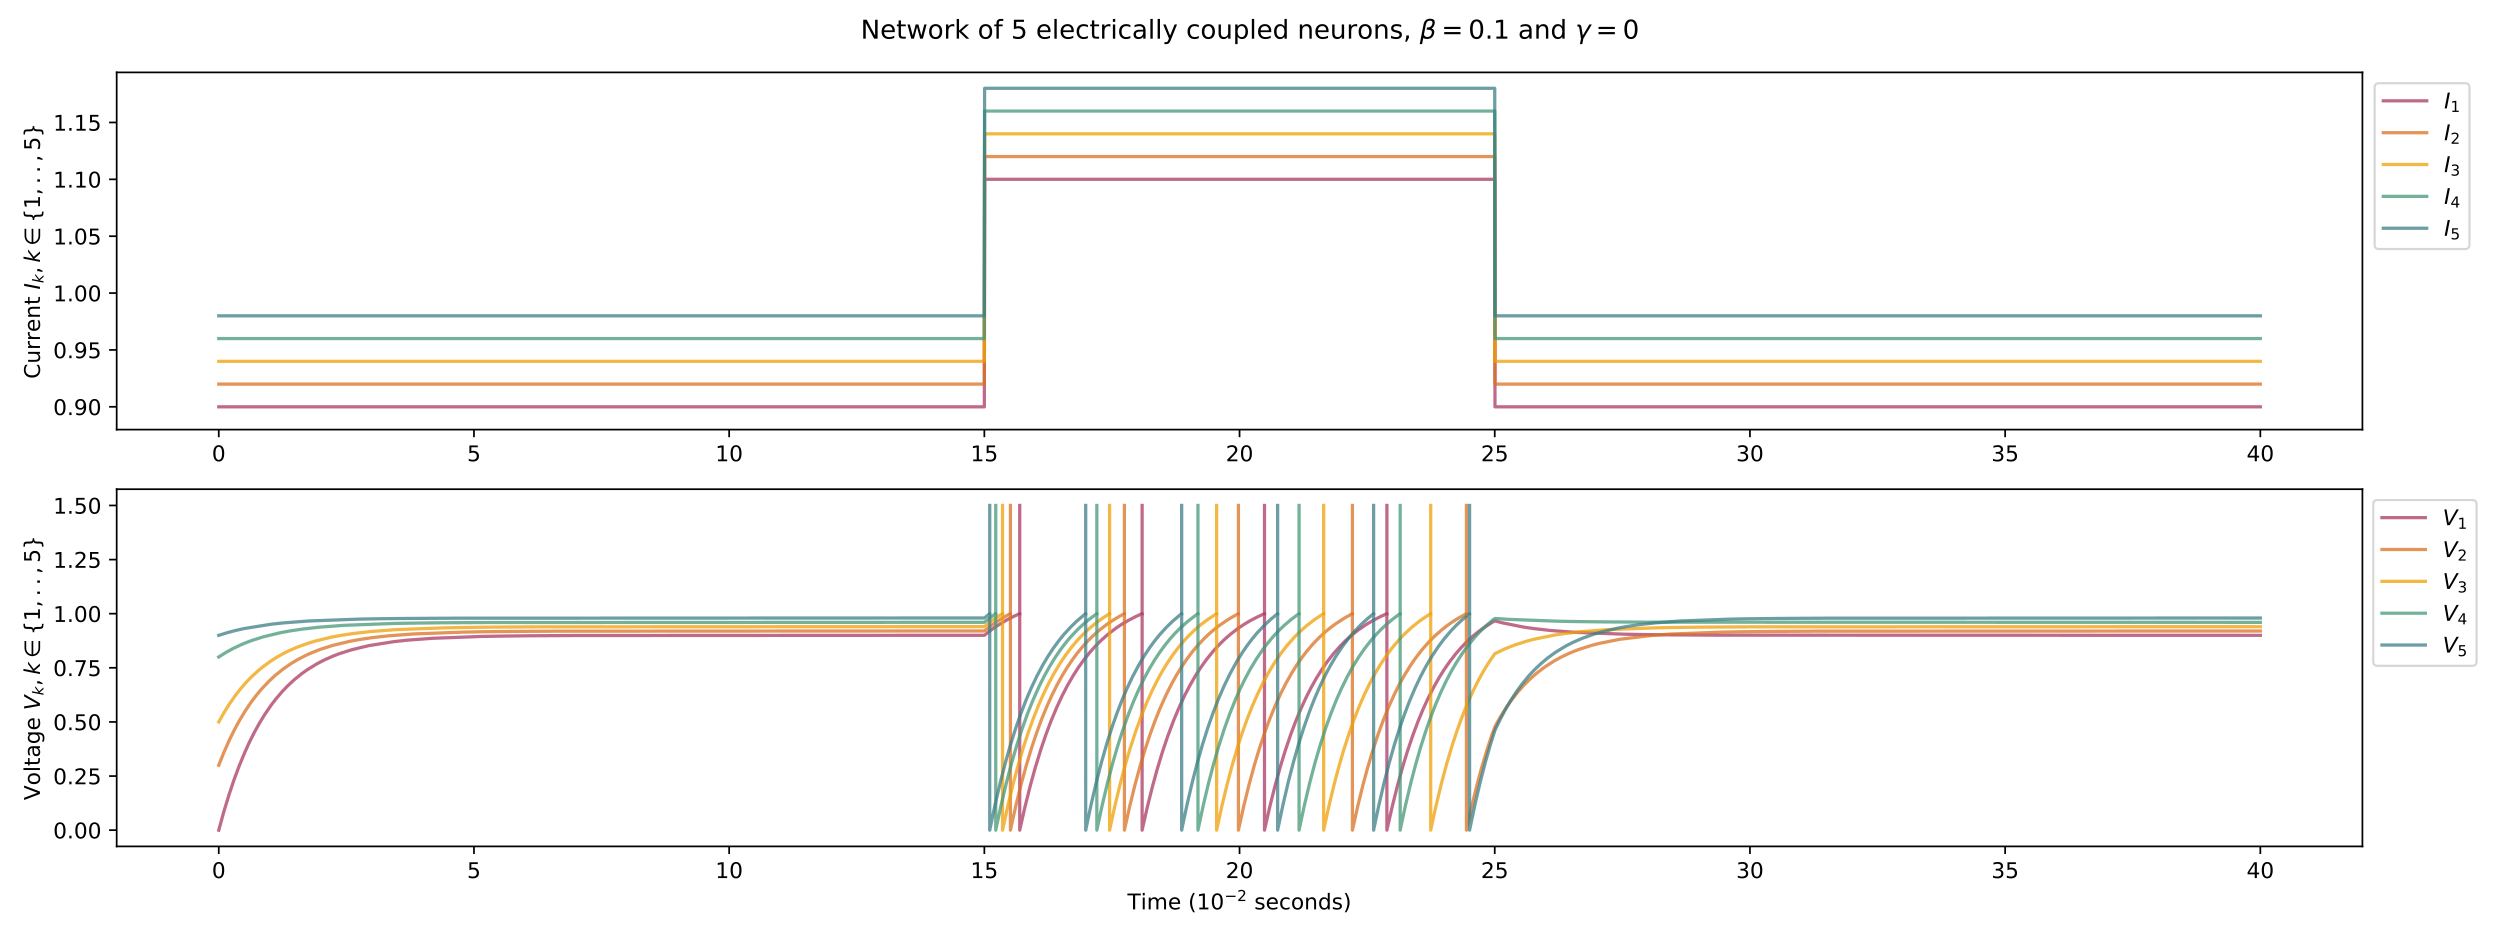 <?xml version="1.0" encoding="utf-8" standalone="no"?>
<!DOCTYPE svg PUBLIC "-//W3C//DTD SVG 1.1//EN"
  "http://www.w3.org/Graphics/SVG/1.1/DTD/svg11.dtd">
<!-- Created with matplotlib (https://matplotlib.org/) -->
<svg height="432pt" version="1.1" viewBox="0 0 1152 432" width="1152pt" xmlns="http://www.w3.org/2000/svg" xmlns:xlink="http://www.w3.org/1999/xlink">
 <defs>
  <style type="text/css">*{stroke-linecap:butt;stroke-linejoin:round;}</style>
 </defs>
 <g id="figure_1">
  <g id="patch_1">
   <path d="M 0 432 
L 1152 432 
L 1152 0 
L 0 0 
z
" style="fill:#ffffff;"/>
  </g>
  <g id="axes_1">
   <g id="patch_2">
    <path d="M 53.766 197.952 
L 1088.6 197.952 
L 1088.6 33.36 
L 53.766 33.36 
z
" style="fill:#ffffff;"/>
   </g>
   <g id="matplotlib.axis_1">
    <g id="xtick_1">
     <g id="line2d_1">
      <defs>
       <path d="M 0 0 
L 0 3.5 
" id="mf4d41c39bf" style="stroke:#000000;stroke-width:0.8;"/>
      </defs>
      <g>
       <use style="stroke:#000000;stroke-width:0.8;" x="100.804" xlink:href="#mf4d41c39bf" y="197.952"/>
      </g>
     </g>
     <g id="text_1">
      <!-- 0 -->
      <g transform="translate(97.622 212.55)scale(0.1 -0.1)">
       <defs>
        <path d="M 31.781 66.406 
Q 24.172 66.406 20.328 58.906 
Q 16.5 51.422 16.5 36.375 
Q 16.5 21.391 20.328 13.891 
Q 24.172 6.391 31.781 6.391 
Q 39.453 6.391 43.281 13.891 
Q 47.125 21.391 47.125 36.375 
Q 47.125 51.422 43.281 58.906 
Q 39.453 66.406 31.781 66.406 
z
M 31.781 74.219 
Q 44.047 74.219 50.516 64.516 
Q 56.984 54.828 56.984 36.375 
Q 56.984 17.969 50.516 8.266 
Q 44.047 -1.422 31.781 -1.422 
Q 19.531 -1.422 13.062 8.266 
Q 6.594 17.969 6.594 36.375 
Q 6.594 54.828 13.062 64.516 
Q 19.531 74.219 31.781 74.219 
z
" id="DejaVuSans-48"/>
       </defs>
       <use xlink:href="#DejaVuSans-48"/>
      </g>
     </g>
    </g>
    <g id="xtick_2">
     <g id="line2d_2">
      <g>
       <use style="stroke:#000000;stroke-width:0.8;" x="218.398" xlink:href="#mf4d41c39bf" y="197.952"/>
      </g>
     </g>
     <g id="text_2">
      <!-- 5 -->
      <g transform="translate(215.217 212.55)scale(0.1 -0.1)">
       <defs>
        <path d="M 10.797 72.906 
L 49.516 72.906 
L 49.516 64.594 
L 19.828 64.594 
L 19.828 46.734 
Q 21.969 47.469 24.109 47.828 
Q 26.266 48.188 28.422 48.188 
Q 40.625 48.188 47.75 41.5 
Q 54.891 34.812 54.891 23.391 
Q 54.891 11.625 47.562 5.094 
Q 40.234 -1.422 26.906 -1.422 
Q 22.312 -1.422 17.547 -0.641 
Q 12.797 0.141 7.719 1.703 
L 7.719 11.625 
Q 12.109 9.234 16.797 8.062 
Q 21.484 6.891 26.703 6.891 
Q 35.156 6.891 40.078 11.328 
Q 45.016 15.766 45.016 23.391 
Q 45.016 31 40.078 35.438 
Q 35.156 39.891 26.703 39.891 
Q 22.75 39.891 18.812 39.016 
Q 14.891 38.141 10.797 36.281 
z
" id="DejaVuSans-53"/>
       </defs>
       <use xlink:href="#DejaVuSans-53"/>
      </g>
     </g>
    </g>
    <g id="xtick_3">
     <g id="line2d_3">
      <g>
       <use style="stroke:#000000;stroke-width:0.8;" x="335.993" xlink:href="#mf4d41c39bf" y="197.952"/>
      </g>
     </g>
     <g id="text_3">
      <!-- 10 -->
      <g transform="translate(329.631 212.55)scale(0.1 -0.1)">
       <defs>
        <path d="M 12.406 8.297 
L 28.516 8.297 
L 28.516 63.922 
L 10.984 60.406 
L 10.984 69.391 
L 28.422 72.906 
L 38.281 72.906 
L 38.281 8.297 
L 54.391 8.297 
L 54.391 0 
L 12.406 0 
z
" id="DejaVuSans-49"/>
       </defs>
       <use xlink:href="#DejaVuSans-49"/>
       <use x="63.623" xlink:href="#DejaVuSans-48"/>
      </g>
     </g>
    </g>
    <g id="xtick_4">
     <g id="line2d_4">
      <g>
       <use style="stroke:#000000;stroke-width:0.8;" x="453.588" xlink:href="#mf4d41c39bf" y="197.952"/>
      </g>
     </g>
     <g id="text_4">
      <!-- 15 -->
      <g transform="translate(447.225 212.55)scale(0.1 -0.1)">
       <use xlink:href="#DejaVuSans-49"/>
       <use x="63.623" xlink:href="#DejaVuSans-53"/>
      </g>
     </g>
    </g>
    <g id="xtick_5">
     <g id="line2d_5">
      <g>
       <use style="stroke:#000000;stroke-width:0.8;" x="571.183" xlink:href="#mf4d41c39bf" y="197.952"/>
      </g>
     </g>
     <g id="text_5">
      <!-- 20 -->
      <g transform="translate(564.82 212.55)scale(0.1 -0.1)">
       <defs>
        <path d="M 19.188 8.297 
L 53.609 8.297 
L 53.609 0 
L 7.328 0 
L 7.328 8.297 
Q 12.938 14.109 22.625 23.891 
Q 32.328 33.688 34.812 36.531 
Q 39.547 41.844 41.422 45.531 
Q 43.312 49.219 43.312 52.781 
Q 43.312 58.594 39.234 62.25 
Q 35.156 65.922 28.609 65.922 
Q 23.969 65.922 18.812 64.312 
Q 13.672 62.703 7.812 59.422 
L 7.812 69.391 
Q 13.766 71.781 18.938 73 
Q 24.125 74.219 28.422 74.219 
Q 39.75 74.219 46.484 68.547 
Q 53.219 62.891 53.219 53.422 
Q 53.219 48.922 51.531 44.891 
Q 49.859 40.875 45.406 35.406 
Q 44.188 33.984 37.641 27.219 
Q 31.109 20.453 19.188 8.297 
z
" id="DejaVuSans-50"/>
       </defs>
       <use xlink:href="#DejaVuSans-50"/>
       <use x="63.623" xlink:href="#DejaVuSans-48"/>
      </g>
     </g>
    </g>
    <g id="xtick_6">
     <g id="line2d_6">
      <g>
       <use style="stroke:#000000;stroke-width:0.8;" x="688.778" xlink:href="#mf4d41c39bf" y="197.952"/>
      </g>
     </g>
     <g id="text_6">
      <!-- 25 -->
      <g transform="translate(682.415 212.55)scale(0.1 -0.1)">
       <use xlink:href="#DejaVuSans-50"/>
       <use x="63.623" xlink:href="#DejaVuSans-53"/>
      </g>
     </g>
    </g>
    <g id="xtick_7">
     <g id="line2d_7">
      <g>
       <use style="stroke:#000000;stroke-width:0.8;" x="806.372" xlink:href="#mf4d41c39bf" y="197.952"/>
      </g>
     </g>
     <g id="text_7">
      <!-- 30 -->
      <g transform="translate(800.01 212.55)scale(0.1 -0.1)">
       <defs>
        <path d="M 40.578 39.312 
Q 47.656 37.797 51.625 33 
Q 55.609 28.219 55.609 21.188 
Q 55.609 10.406 48.188 4.484 
Q 40.766 -1.422 27.094 -1.422 
Q 22.516 -1.422 17.656 -0.516 
Q 12.797 0.391 7.625 2.203 
L 7.625 11.719 
Q 11.719 9.328 16.594 8.109 
Q 21.484 6.891 26.812 6.891 
Q 36.078 6.891 40.938 10.547 
Q 45.797 14.203 45.797 21.188 
Q 45.797 27.641 41.281 31.266 
Q 36.766 34.906 28.719 34.906 
L 20.219 34.906 
L 20.219 43.016 
L 29.109 43.016 
Q 36.375 43.016 40.234 45.922 
Q 44.094 48.828 44.094 54.297 
Q 44.094 59.906 40.109 62.906 
Q 36.141 65.922 28.719 65.922 
Q 24.656 65.922 20.016 65.031 
Q 15.375 64.156 9.812 62.312 
L 9.812 71.094 
Q 15.438 72.656 20.344 73.438 
Q 25.25 74.219 29.594 74.219 
Q 40.828 74.219 47.359 69.109 
Q 53.906 64.016 53.906 55.328 
Q 53.906 49.266 50.438 45.094 
Q 46.969 40.922 40.578 39.312 
z
" id="DejaVuSans-51"/>
       </defs>
       <use xlink:href="#DejaVuSans-51"/>
       <use x="63.623" xlink:href="#DejaVuSans-48"/>
      </g>
     </g>
    </g>
    <g id="xtick_8">
     <g id="line2d_8">
      <g>
       <use style="stroke:#000000;stroke-width:0.8;" x="923.967" xlink:href="#mf4d41c39bf" y="197.952"/>
      </g>
     </g>
     <g id="text_8">
      <!-- 35 -->
      <g transform="translate(917.605 212.55)scale(0.1 -0.1)">
       <use xlink:href="#DejaVuSans-51"/>
       <use x="63.623" xlink:href="#DejaVuSans-53"/>
      </g>
     </g>
    </g>
    <g id="xtick_9">
     <g id="line2d_9">
      <g>
       <use style="stroke:#000000;stroke-width:0.8;" x="1041.562" xlink:href="#mf4d41c39bf" y="197.952"/>
      </g>
     </g>
     <g id="text_9">
      <!-- 40 -->
      <g transform="translate(1035.2 212.55)scale(0.1 -0.1)">
       <defs>
        <path d="M 37.797 64.312 
L 12.891 25.391 
L 37.797 25.391 
z
M 35.203 72.906 
L 47.609 72.906 
L 47.609 25.391 
L 58.016 25.391 
L 58.016 17.188 
L 47.609 17.188 
L 47.609 0 
L 37.797 0 
L 37.797 17.188 
L 4.891 17.188 
L 4.891 26.703 
z
" id="DejaVuSans-52"/>
       </defs>
       <use xlink:href="#DejaVuSans-52"/>
       <use x="63.623" xlink:href="#DejaVuSans-48"/>
      </g>
     </g>
    </g>
   </g>
   <g id="matplotlib.axis_2">
    <g id="ytick_1">
     <g id="line2d_10">
      <defs>
       <path d="M 0 0 
L -3.5 0 
" id="m65605a1c68" style="stroke:#000000;stroke-width:0.8;"/>
      </defs>
      <g>
       <use style="stroke:#000000;stroke-width:0.8;" x="53.766" xlink:href="#m65605a1c68" y="187.468"/>
      </g>
     </g>
     <g id="text_10">
      <!-- 0.90 -->
      <g transform="translate(24.5 191.268)scale(0.1 -0.1)">
       <defs>
        <path d="M 10.688 12.406 
L 21 12.406 
L 21 0 
L 10.688 0 
z
" id="DejaVuSans-46"/>
        <path d="M 10.984 1.516 
L 10.984 10.5 
Q 14.703 8.734 18.5 7.812 
Q 22.312 6.891 25.984 6.891 
Q 35.75 6.891 40.891 13.453 
Q 46.047 20.016 46.781 33.406 
Q 43.953 29.203 39.594 26.953 
Q 35.25 24.703 29.984 24.703 
Q 19.047 24.703 12.672 31.312 
Q 6.297 37.938 6.297 49.422 
Q 6.297 60.641 12.938 67.422 
Q 19.578 74.219 30.609 74.219 
Q 43.266 74.219 49.922 64.516 
Q 56.594 54.828 56.594 36.375 
Q 56.594 19.141 48.406 8.859 
Q 40.234 -1.422 26.422 -1.422 
Q 22.703 -1.422 18.891 -0.688 
Q 15.094 0.047 10.984 1.516 
z
M 30.609 32.422 
Q 37.25 32.422 41.125 36.953 
Q 45.016 41.5 45.016 49.422 
Q 45.016 57.281 41.125 61.844 
Q 37.25 66.406 30.609 66.406 
Q 23.969 66.406 20.094 61.844 
Q 16.219 57.281 16.219 49.422 
Q 16.219 41.5 20.094 36.953 
Q 23.969 32.422 30.609 32.422 
z
" id="DejaVuSans-57"/>
       </defs>
       <use xlink:href="#DejaVuSans-48"/>
       <use x="63.623" xlink:href="#DejaVuSans-46"/>
       <use x="95.41" xlink:href="#DejaVuSans-57"/>
       <use x="159.033" xlink:href="#DejaVuSans-48"/>
      </g>
     </g>
    </g>
    <g id="ytick_2">
     <g id="line2d_11">
      <g>
       <use style="stroke:#000000;stroke-width:0.8;" x="53.766" xlink:href="#m65605a1c68" y="161.259"/>
      </g>
     </g>
     <g id="text_11">
      <!-- 0.95 -->
      <g transform="translate(24.5 165.059)scale(0.1 -0.1)">
       <use xlink:href="#DejaVuSans-48"/>
       <use x="63.623" xlink:href="#DejaVuSans-46"/>
       <use x="95.41" xlink:href="#DejaVuSans-57"/>
       <use x="159.033" xlink:href="#DejaVuSans-53"/>
      </g>
     </g>
    </g>
    <g id="ytick_3">
     <g id="line2d_12">
      <g>
       <use style="stroke:#000000;stroke-width:0.8;" x="53.766" xlink:href="#m65605a1c68" y="135.051"/>
      </g>
     </g>
     <g id="text_12">
      <!-- 1.00 -->
      <g transform="translate(24.5 138.85)scale(0.1 -0.1)">
       <use xlink:href="#DejaVuSans-49"/>
       <use x="63.623" xlink:href="#DejaVuSans-46"/>
       <use x="95.41" xlink:href="#DejaVuSans-48"/>
       <use x="159.033" xlink:href="#DejaVuSans-48"/>
      </g>
     </g>
    </g>
    <g id="ytick_4">
     <g id="line2d_13">
      <g>
       <use style="stroke:#000000;stroke-width:0.8;" x="53.766" xlink:href="#m65605a1c68" y="108.842"/>
      </g>
     </g>
     <g id="text_13">
      <!-- 1.05 -->
      <g transform="translate(24.5 112.641)scale(0.1 -0.1)">
       <use xlink:href="#DejaVuSans-49"/>
       <use x="63.623" xlink:href="#DejaVuSans-46"/>
       <use x="95.41" xlink:href="#DejaVuSans-48"/>
       <use x="159.033" xlink:href="#DejaVuSans-53"/>
      </g>
     </g>
    </g>
    <g id="ytick_5">
     <g id="line2d_14">
      <g>
       <use style="stroke:#000000;stroke-width:0.8;" x="53.766" xlink:href="#m65605a1c68" y="82.633"/>
      </g>
     </g>
     <g id="text_14">
      <!-- 1.10 -->
      <g transform="translate(24.5 86.432)scale(0.1 -0.1)">
       <use xlink:href="#DejaVuSans-49"/>
       <use x="63.623" xlink:href="#DejaVuSans-46"/>
       <use x="95.41" xlink:href="#DejaVuSans-49"/>
       <use x="159.033" xlink:href="#DejaVuSans-48"/>
      </g>
     </g>
    </g>
    <g id="ytick_6">
     <g id="line2d_15">
      <g>
       <use style="stroke:#000000;stroke-width:0.8;" x="53.766" xlink:href="#m65605a1c68" y="56.424"/>
      </g>
     </g>
     <g id="text_15">
      <!-- 1.15 -->
      <g transform="translate(24.5 60.223)scale(0.1 -0.1)">
       <use xlink:href="#DejaVuSans-49"/>
       <use x="63.623" xlink:href="#DejaVuSans-46"/>
       <use x="95.41" xlink:href="#DejaVuSans-49"/>
       <use x="159.033" xlink:href="#DejaVuSans-53"/>
      </g>
     </g>
    </g>
    <g id="text_16">
     <!-- Current $I_k, k \in \{1,..,5\}$ -->
     <g transform="translate(18.42 174.556)rotate(-90)scale(0.1 -0.1)">
      <defs>
       <path d="M 64.406 67.281 
L 64.406 56.891 
Q 59.422 61.531 53.781 63.812 
Q 48.141 66.109 41.797 66.109 
Q 29.297 66.109 22.656 58.469 
Q 16.016 50.828 16.016 36.375 
Q 16.016 21.969 22.656 14.328 
Q 29.297 6.688 41.797 6.688 
Q 48.141 6.688 53.781 8.984 
Q 59.422 11.281 64.406 15.922 
L 64.406 5.609 
Q 59.234 2.094 53.438 0.328 
Q 47.656 -1.422 41.219 -1.422 
Q 24.656 -1.422 15.125 8.703 
Q 5.609 18.844 5.609 36.375 
Q 5.609 53.953 15.125 64.078 
Q 24.656 74.219 41.219 74.219 
Q 47.75 74.219 53.531 72.484 
Q 59.328 70.75 64.406 67.281 
z
" id="DejaVuSans-67"/>
       <path d="M 8.5 21.578 
L 8.5 54.688 
L 17.484 54.688 
L 17.484 21.922 
Q 17.484 14.156 20.5 10.266 
Q 23.531 6.391 29.594 6.391 
Q 36.859 6.391 41.078 11.031 
Q 45.312 15.672 45.312 23.688 
L 45.312 54.688 
L 54.297 54.688 
L 54.297 0 
L 45.312 0 
L 45.312 8.406 
Q 42.047 3.422 37.719 1 
Q 33.406 -1.422 27.688 -1.422 
Q 18.266 -1.422 13.375 4.438 
Q 8.5 10.297 8.5 21.578 
z
M 31.109 56 
z
" id="DejaVuSans-117"/>
       <path d="M 41.109 46.297 
Q 39.594 47.172 37.812 47.578 
Q 36.031 48 33.891 48 
Q 26.266 48 22.188 43.047 
Q 18.109 38.094 18.109 28.812 
L 18.109 0 
L 9.078 0 
L 9.078 54.688 
L 18.109 54.688 
L 18.109 46.188 
Q 20.953 51.172 25.484 53.578 
Q 30.031 56 36.531 56 
Q 37.453 56 38.578 55.875 
Q 39.703 55.766 41.062 55.516 
z
" id="DejaVuSans-114"/>
       <path d="M 56.203 29.594 
L 56.203 25.203 
L 14.891 25.203 
Q 15.484 15.922 20.484 11.062 
Q 25.484 6.203 34.422 6.203 
Q 39.594 6.203 44.453 7.469 
Q 49.312 8.734 54.109 11.281 
L 54.109 2.781 
Q 49.266 0.734 44.188 -0.344 
Q 39.109 -1.422 33.891 -1.422 
Q 20.797 -1.422 13.156 6.188 
Q 5.516 13.812 5.516 26.812 
Q 5.516 40.234 12.766 48.109 
Q 20.016 56 32.328 56 
Q 43.359 56 49.781 48.891 
Q 56.203 41.797 56.203 29.594 
z
M 47.219 32.234 
Q 47.125 39.594 43.094 43.984 
Q 39.062 48.391 32.422 48.391 
Q 24.906 48.391 20.391 44.141 
Q 15.875 39.891 15.188 32.172 
z
" id="DejaVuSans-101"/>
       <path d="M 54.891 33.016 
L 54.891 0 
L 45.906 0 
L 45.906 32.719 
Q 45.906 40.484 42.875 44.328 
Q 39.844 48.188 33.797 48.188 
Q 26.516 48.188 22.312 43.547 
Q 18.109 38.922 18.109 30.906 
L 18.109 0 
L 9.078 0 
L 9.078 54.688 
L 18.109 54.688 
L 18.109 46.188 
Q 21.344 51.125 25.703 53.562 
Q 30.078 56 35.797 56 
Q 45.219 56 50.047 50.172 
Q 54.891 44.344 54.891 33.016 
z
" id="DejaVuSans-110"/>
       <path d="M 18.312 70.219 
L 18.312 54.688 
L 36.812 54.688 
L 36.812 47.703 
L 18.312 47.703 
L 18.312 18.016 
Q 18.312 11.328 20.141 9.422 
Q 21.969 7.516 27.594 7.516 
L 36.812 7.516 
L 36.812 0 
L 27.594 0 
Q 17.188 0 13.234 3.875 
Q 9.281 7.766 9.281 18.016 
L 9.281 47.703 
L 2.688 47.703 
L 2.688 54.688 
L 9.281 54.688 
L 9.281 70.219 
z
" id="DejaVuSans-116"/>
       <path id="DejaVuSans-32"/>
       <path d="M 16.891 72.906 
L 26.812 72.906 
L 12.594 0 
L 2.688 0 
z
" id="DejaVuSans-Oblique-73"/>
       <path d="M 18.312 75.984 
L 27.297 75.984 
L 18.703 31.688 
L 49.516 54.688 
L 61.188 54.688 
L 26.812 28.516 
L 51.906 0 
L 41.016 0 
L 17.672 26.703 
L 12.5 0 
L 3.516 0 
z
" id="DejaVuSans-Oblique-107"/>
       <path d="M 11.719 12.406 
L 22.016 12.406 
L 22.016 4 
L 14.016 -11.625 
L 7.719 -11.625 
L 11.719 4 
z
" id="DejaVuSans-44"/>
       <path d="M 16.75 30.609 
Q 17.094 27 20.172 21.141 
Q 23.781 14.359 30.609 10.547 
Q 37.312 6.844 44.531 6.781 
L 78.562 6.781 
L 78.562 -0.984 
L 44.531 -0.984 
Q 35.156 -0.984 26.484 3.844 
Q 17.828 8.688 13.188 17.281 
Q 8.547 25.875 8.547 35.016 
Q 8.547 44.047 13.188 52.641 
Q 17.828 61.234 26.484 66.109 
Q 35.156 71 44.531 71 
L 78.562 71 
L 78.562 63.234 
L 44.531 63.234 
Q 37.312 63.188 30.609 59.422 
Q 23.828 55.562 20.172 48.828 
Q 17.047 42.969 16.609 38.422 
L 78.562 38.422 
L 78.562 30.609 
z
" id="DejaVuSans-8712"/>
       <path d="M 51.125 -9.281 
L 51.125 -16.312 
L 48.094 -16.312 
Q 35.938 -16.312 31.812 -12.688 
Q 27.688 -9.078 27.688 1.703 
L 27.688 13.375 
Q 27.688 20.75 25.047 23.578 
Q 22.406 26.422 15.484 26.422 
L 12.5 26.422 
L 12.5 33.406 
L 15.484 33.406 
Q 22.469 33.406 25.078 36.203 
Q 27.688 39.016 27.688 46.297 
L 27.688 58.016 
Q 27.688 68.797 31.812 72.391 
Q 35.938 75.984 48.094 75.984 
L 51.125 75.984 
L 51.125 69 
L 47.797 69 
Q 40.922 69 38.812 66.844 
Q 36.719 64.703 36.719 57.812 
L 36.719 45.703 
Q 36.719 38.031 34.5 34.562 
Q 32.281 31.109 26.906 29.891 
Q 32.328 28.562 34.516 25.094 
Q 36.719 21.625 36.719 14.016 
L 36.719 1.906 
Q 36.719 -4.984 38.812 -7.125 
Q 40.922 -9.281 47.797 -9.281 
z
" id="DejaVuSans-123"/>
       <path d="M 12.5 -9.281 
L 15.922 -9.281 
Q 22.75 -9.281 24.828 -7.172 
Q 26.906 -5.078 26.906 1.906 
L 26.906 14.016 
Q 26.906 21.625 29.094 25.094 
Q 31.297 28.562 36.719 29.891 
Q 31.297 31.109 29.094 34.562 
Q 26.906 38.031 26.906 45.703 
L 26.906 57.812 
Q 26.906 64.75 24.828 66.875 
Q 22.75 69 15.922 69 
L 12.5 69 
L 12.5 75.984 
L 15.578 75.984 
Q 27.734 75.984 31.812 72.391 
Q 35.891 68.797 35.891 58.016 
L 35.891 46.297 
Q 35.891 39.016 38.516 36.203 
Q 41.156 33.406 48.094 33.406 
L 51.125 33.406 
L 51.125 26.422 
L 48.094 26.422 
Q 41.156 26.422 38.516 23.578 
Q 35.891 20.75 35.891 13.375 
L 35.891 1.703 
Q 35.891 -9.078 31.812 -12.688 
Q 27.734 -16.312 15.578 -16.312 
L 12.5 -16.312 
z
" id="DejaVuSans-125"/>
      </defs>
      <use transform="translate(0 0.016)" xlink:href="#DejaVuSans-67"/>
      <use transform="translate(69.824 0.016)" xlink:href="#DejaVuSans-117"/>
      <use transform="translate(133.203 0.016)" xlink:href="#DejaVuSans-114"/>
      <use transform="translate(174.316 0.016)" xlink:href="#DejaVuSans-114"/>
      <use transform="translate(215.43 0.016)" xlink:href="#DejaVuSans-101"/>
      <use transform="translate(276.953 0.016)" xlink:href="#DejaVuSans-110"/>
      <use transform="translate(340.332 0.016)" xlink:href="#DejaVuSans-116"/>
      <use transform="translate(379.541 0.016)" xlink:href="#DejaVuSans-32"/>
      <use transform="translate(411.328 0.016)" xlink:href="#DejaVuSans-Oblique-73"/>
      <use transform="translate(440.82 -16.391)scale(0.7)" xlink:href="#DejaVuSans-Oblique-107"/>
      <use transform="translate(484.092 0.016)" xlink:href="#DejaVuSans-44"/>
      <use transform="translate(535.361 0.016)" xlink:href="#DejaVuSans-Oblique-107"/>
      <use transform="translate(612.754 0.016)" xlink:href="#DejaVuSans-8712"/>
      <use transform="translate(719.346 0.016)" xlink:href="#DejaVuSans-123"/>
      <use transform="translate(782.969 0.016)" xlink:href="#DejaVuSans-49"/>
      <use transform="translate(846.592 0.016)" xlink:href="#DejaVuSans-44"/>
      <use transform="translate(897.861 0.016)" xlink:href="#DejaVuSans-46"/>
      <use transform="translate(949.131 0.016)" xlink:href="#DejaVuSans-46"/>
      <use transform="translate(1000.4 0.016)" xlink:href="#DejaVuSans-44"/>
      <use transform="translate(1051.67 0.016)" xlink:href="#DejaVuSans-53"/>
      <use transform="translate(1113.543 0.016)" xlink:href="#DejaVuSans-125"/>
     </g>
    </g>
   </g>
   <g id="line2d_16">
    <path clip-path="url(#pc448f918c7)" d="M 100.804 187.468 
L 453.588 187.468 
L 453.701 82.633 
L 688.778 82.633 
L 688.891 187.468 
L 1041.562 187.468 
L 1041.562 187.468 
" style="fill:none;stroke:#aa3863;stroke-linecap:square;stroke-opacity:0.75;stroke-width:1.5;"/>
   </g>
   <g id="line2d_17">
    <path clip-path="url(#pc448f918c7)" d="M 100.804 176.985 
L 453.588 176.985 
L 453.701 72.149 
L 688.778 72.149 
L 688.891 176.985 
L 1041.562 176.985 
L 1041.562 176.985 
" style="fill:none;stroke:#d97020;stroke-linecap:square;stroke-opacity:0.75;stroke-width:1.5;"/>
   </g>
   <g id="line2d_18">
    <path clip-path="url(#pc448f918c7)" d="M 100.804 166.501 
L 453.588 166.501 
L 453.701 61.666 
L 688.778 61.666 
L 688.891 166.501 
L 1041.562 166.501 
L 1041.562 166.501 
" style="fill:none;stroke:#ef9f07;stroke-linecap:square;stroke-opacity:0.75;stroke-width:1.5;"/>
   </g>
   <g id="line2d_19">
    <path clip-path="url(#pc448f918c7)" d="M 100.804 156.018 
L 453.588 156.018 
L 453.701 51.182 
L 688.778 51.182 
L 688.891 156.018 
L 1041.562 156.018 
L 1041.562 156.018 
" style="fill:none;stroke:#449775;stroke-linecap:square;stroke-opacity:0.75;stroke-width:1.5;"/>
   </g>
   <g id="line2d_20">
    <path clip-path="url(#pc448f918c7)" d="M 100.804 145.534 
L 453.588 145.534 
L 453.701 40.698 
L 688.778 40.698 
L 688.891 145.534 
L 1041.562 145.534 
L 1041.562 145.534 
" style="fill:none;stroke:#3b7d86;stroke-linecap:square;stroke-opacity:0.75;stroke-width:1.5;"/>
   </g>
   <g id="patch_3">
    <path d="M 53.766 197.952 
L 53.766 33.36 
" style="fill:none;stroke:#000000;stroke-linecap:square;stroke-linejoin:miter;stroke-width:0.8;"/>
   </g>
   <g id="patch_4">
    <path d="M 1088.6 197.952 
L 1088.6 33.36 
" style="fill:none;stroke:#000000;stroke-linecap:square;stroke-linejoin:miter;stroke-width:0.8;"/>
   </g>
   <g id="patch_5">
    <path d="M 53.766 197.952 
L 1088.6 197.952 
" style="fill:none;stroke:#000000;stroke-linecap:square;stroke-linejoin:miter;stroke-width:0.8;"/>
   </g>
   <g id="patch_6">
    <path d="M 53.766 33.36 
L 1088.6 33.36 
" style="fill:none;stroke:#000000;stroke-linecap:square;stroke-linejoin:miter;stroke-width:0.8;"/>
   </g>
   <g id="legend_1">
    <g id="patch_7">
     <path d="M 1096.229 114.751 
L 1135.929 114.751 
Q 1137.929 114.751 1137.929 112.751 
L 1137.929 40.36 
Q 1137.929 38.36 1135.929 38.36 
L 1096.229 38.36 
Q 1094.229 38.36 1094.229 40.36 
L 1094.229 112.751 
Q 1094.229 114.751 1096.229 114.751 
z
" style="fill:#ffffff;opacity:0.8;stroke:#cccccc;stroke-linejoin:miter;"/>
    </g>
    <g id="line2d_21">
     <path d="M 1098.229 46.458 
L 1118.229 46.458 
" style="fill:none;stroke:#aa3863;stroke-linecap:square;stroke-opacity:0.75;stroke-width:1.5;"/>
    </g>
    <g id="line2d_22"/>
    <g id="text_17">
     <!-- $I_1$ -->
     <g transform="translate(1126.229 49.958)scale(0.1 -0.1)">
      <use transform="translate(0 0.094)" xlink:href="#DejaVuSans-Oblique-73"/>
      <use transform="translate(29.492 -16.312)scale(0.7)" xlink:href="#DejaVuSans-49"/>
     </g>
    </g>
    <g id="line2d_23">
     <path d="M 1098.229 61.137 
L 1118.229 61.137 
" style="fill:none;stroke:#d97020;stroke-linecap:square;stroke-opacity:0.75;stroke-width:1.5;"/>
    </g>
    <g id="line2d_24"/>
    <g id="text_18">
     <!-- $I_2$ -->
     <g transform="translate(1126.229 64.637)scale(0.1 -0.1)">
      <use transform="translate(0 0.094)" xlink:href="#DejaVuSans-Oblique-73"/>
      <use transform="translate(29.492 -16.312)scale(0.7)" xlink:href="#DejaVuSans-50"/>
     </g>
    </g>
    <g id="line2d_25">
     <path d="M 1098.229 75.815 
L 1118.229 75.815 
" style="fill:none;stroke:#ef9f07;stroke-linecap:square;stroke-opacity:0.75;stroke-width:1.5;"/>
    </g>
    <g id="line2d_26"/>
    <g id="text_19">
     <!-- $I_3$ -->
     <g transform="translate(1126.229 79.315)scale(0.1 -0.1)">
      <use transform="translate(0 0.094)" xlink:href="#DejaVuSans-Oblique-73"/>
      <use transform="translate(29.492 -16.312)scale(0.7)" xlink:href="#DejaVuSans-51"/>
     </g>
    </g>
    <g id="line2d_27">
     <path d="M 1098.229 90.493 
L 1118.229 90.493 
" style="fill:none;stroke:#449775;stroke-linecap:square;stroke-opacity:0.75;stroke-width:1.5;"/>
    </g>
    <g id="line2d_28"/>
    <g id="text_20">
     <!-- $I_4$ -->
     <g transform="translate(1126.229 93.993)scale(0.1 -0.1)">
      <use transform="translate(0 0.094)" xlink:href="#DejaVuSans-Oblique-73"/>
      <use transform="translate(29.492 -16.312)scale(0.7)" xlink:href="#DejaVuSans-52"/>
     </g>
    </g>
    <g id="line2d_29">
     <path d="M 1098.229 105.171 
L 1118.229 105.171 
" style="fill:none;stroke:#3b7d86;stroke-linecap:square;stroke-opacity:0.75;stroke-width:1.5;"/>
    </g>
    <g id="line2d_30"/>
    <g id="text_21">
     <!-- $I_5$ -->
     <g transform="translate(1126.229 108.671)scale(0.1 -0.1)">
      <use transform="translate(0 0.094)" xlink:href="#DejaVuSans-Oblique-73"/>
      <use transform="translate(29.492 -16.312)scale(0.7)" xlink:href="#DejaVuSans-53"/>
     </g>
    </g>
   </g>
  </g>
  <g id="axes_2">
   <g id="patch_8">
    <path d="M 53.766 390.022 
L 1088.6 390.022 
L 1088.6 225.43 
L 53.766 225.43 
z
" style="fill:#ffffff;"/>
   </g>
   <g id="matplotlib.axis_3">
    <g id="xtick_10">
     <g id="line2d_31">
      <g>
       <use style="stroke:#000000;stroke-width:0.8;" x="100.804" xlink:href="#mf4d41c39bf" y="390.022"/>
      </g>
     </g>
     <g id="text_22">
      <!-- 0 -->
      <g transform="translate(97.622 404.62)scale(0.1 -0.1)">
       <use xlink:href="#DejaVuSans-48"/>
      </g>
     </g>
    </g>
    <g id="xtick_11">
     <g id="line2d_32">
      <g>
       <use style="stroke:#000000;stroke-width:0.8;" x="218.398" xlink:href="#mf4d41c39bf" y="390.022"/>
      </g>
     </g>
     <g id="text_23">
      <!-- 5 -->
      <g transform="translate(215.217 404.62)scale(0.1 -0.1)">
       <use xlink:href="#DejaVuSans-53"/>
      </g>
     </g>
    </g>
    <g id="xtick_12">
     <g id="line2d_33">
      <g>
       <use style="stroke:#000000;stroke-width:0.8;" x="335.993" xlink:href="#mf4d41c39bf" y="390.022"/>
      </g>
     </g>
     <g id="text_24">
      <!-- 10 -->
      <g transform="translate(329.631 404.62)scale(0.1 -0.1)">
       <use xlink:href="#DejaVuSans-49"/>
       <use x="63.623" xlink:href="#DejaVuSans-48"/>
      </g>
     </g>
    </g>
    <g id="xtick_13">
     <g id="line2d_34">
      <g>
       <use style="stroke:#000000;stroke-width:0.8;" x="453.588" xlink:href="#mf4d41c39bf" y="390.022"/>
      </g>
     </g>
     <g id="text_25">
      <!-- 15 -->
      <g transform="translate(447.225 404.62)scale(0.1 -0.1)">
       <use xlink:href="#DejaVuSans-49"/>
       <use x="63.623" xlink:href="#DejaVuSans-53"/>
      </g>
     </g>
    </g>
    <g id="xtick_14">
     <g id="line2d_35">
      <g>
       <use style="stroke:#000000;stroke-width:0.8;" x="571.183" xlink:href="#mf4d41c39bf" y="390.022"/>
      </g>
     </g>
     <g id="text_26">
      <!-- 20 -->
      <g transform="translate(564.82 404.62)scale(0.1 -0.1)">
       <use xlink:href="#DejaVuSans-50"/>
       <use x="63.623" xlink:href="#DejaVuSans-48"/>
      </g>
     </g>
    </g>
    <g id="xtick_15">
     <g id="line2d_36">
      <g>
       <use style="stroke:#000000;stroke-width:0.8;" x="688.778" xlink:href="#mf4d41c39bf" y="390.022"/>
      </g>
     </g>
     <g id="text_27">
      <!-- 25 -->
      <g transform="translate(682.415 404.62)scale(0.1 -0.1)">
       <use xlink:href="#DejaVuSans-50"/>
       <use x="63.623" xlink:href="#DejaVuSans-53"/>
      </g>
     </g>
    </g>
    <g id="xtick_16">
     <g id="line2d_37">
      <g>
       <use style="stroke:#000000;stroke-width:0.8;" x="806.372" xlink:href="#mf4d41c39bf" y="390.022"/>
      </g>
     </g>
     <g id="text_28">
      <!-- 30 -->
      <g transform="translate(800.01 404.62)scale(0.1 -0.1)">
       <use xlink:href="#DejaVuSans-51"/>
       <use x="63.623" xlink:href="#DejaVuSans-48"/>
      </g>
     </g>
    </g>
    <g id="xtick_17">
     <g id="line2d_38">
      <g>
       <use style="stroke:#000000;stroke-width:0.8;" x="923.967" xlink:href="#mf4d41c39bf" y="390.022"/>
      </g>
     </g>
     <g id="text_29">
      <!-- 35 -->
      <g transform="translate(917.605 404.62)scale(0.1 -0.1)">
       <use xlink:href="#DejaVuSans-51"/>
       <use x="63.623" xlink:href="#DejaVuSans-53"/>
      </g>
     </g>
    </g>
    <g id="xtick_18">
     <g id="line2d_39">
      <g>
       <use style="stroke:#000000;stroke-width:0.8;" x="1041.562" xlink:href="#mf4d41c39bf" y="390.022"/>
      </g>
     </g>
     <g id="text_30">
      <!-- 40 -->
      <g transform="translate(1035.2 404.62)scale(0.1 -0.1)">
       <use xlink:href="#DejaVuSans-52"/>
       <use x="63.623" xlink:href="#DejaVuSans-48"/>
      </g>
     </g>
    </g>
    <g id="text_31">
     <!-- Time ($10^{-2}$ seconds) -->
     <g transform="translate(519.533 419.12)scale(0.1 -0.1)">
      <defs>
       <path d="M -0.297 72.906 
L 61.375 72.906 
L 61.375 64.594 
L 35.5 64.594 
L 35.5 0 
L 25.594 0 
L 25.594 64.594 
L -0.297 64.594 
z
" id="DejaVuSans-84"/>
       <path d="M 9.422 54.688 
L 18.406 54.688 
L 18.406 0 
L 9.422 0 
z
M 9.422 75.984 
L 18.406 75.984 
L 18.406 64.594 
L 9.422 64.594 
z
" id="DejaVuSans-105"/>
       <path d="M 52 44.188 
Q 55.375 50.25 60.062 53.125 
Q 64.75 56 71.094 56 
Q 79.641 56 84.281 50.016 
Q 88.922 44.047 88.922 33.016 
L 88.922 0 
L 79.891 0 
L 79.891 32.719 
Q 79.891 40.578 77.094 44.375 
Q 74.312 48.188 68.609 48.188 
Q 61.625 48.188 57.562 43.547 
Q 53.516 38.922 53.516 30.906 
L 53.516 0 
L 44.484 0 
L 44.484 32.719 
Q 44.484 40.625 41.703 44.406 
Q 38.922 48.188 33.109 48.188 
Q 26.219 48.188 22.156 43.531 
Q 18.109 38.875 18.109 30.906 
L 18.109 0 
L 9.078 0 
L 9.078 54.688 
L 18.109 54.688 
L 18.109 46.188 
Q 21.188 51.219 25.484 53.609 
Q 29.781 56 35.688 56 
Q 41.656 56 45.828 52.969 
Q 50 49.953 52 44.188 
z
" id="DejaVuSans-109"/>
       <path d="M 31 75.875 
Q 24.469 64.656 21.281 53.656 
Q 18.109 42.672 18.109 31.391 
Q 18.109 20.125 21.312 9.062 
Q 24.516 -2 31 -13.188 
L 23.188 -13.188 
Q 15.875 -1.703 12.234 9.375 
Q 8.594 20.453 8.594 31.391 
Q 8.594 42.281 12.203 53.312 
Q 15.828 64.359 23.188 75.875 
z
" id="DejaVuSans-40"/>
       <path d="M 10.594 35.5 
L 73.188 35.5 
L 73.188 27.203 
L 10.594 27.203 
z
" id="DejaVuSans-8722"/>
       <path d="M 44.281 53.078 
L 44.281 44.578 
Q 40.484 46.531 36.375 47.5 
Q 32.281 48.484 27.875 48.484 
Q 21.188 48.484 17.844 46.438 
Q 14.5 44.391 14.5 40.281 
Q 14.5 37.156 16.891 35.375 
Q 19.281 33.594 26.516 31.984 
L 29.594 31.297 
Q 39.156 29.25 43.188 25.516 
Q 47.219 21.781 47.219 15.094 
Q 47.219 7.469 41.188 3.016 
Q 35.156 -1.422 24.609 -1.422 
Q 20.219 -1.422 15.453 -0.562 
Q 10.688 0.297 5.422 2 
L 5.422 11.281 
Q 10.406 8.688 15.234 7.391 
Q 20.062 6.109 24.812 6.109 
Q 31.156 6.109 34.562 8.281 
Q 37.984 10.453 37.984 14.406 
Q 37.984 18.062 35.516 20.016 
Q 33.062 21.969 24.703 23.781 
L 21.578 24.516 
Q 13.234 26.266 9.516 29.906 
Q 5.812 33.547 5.812 39.891 
Q 5.812 47.609 11.281 51.797 
Q 16.75 56 26.812 56 
Q 31.781 56 36.172 55.266 
Q 40.578 54.547 44.281 53.078 
z
" id="DejaVuSans-115"/>
       <path d="M 48.781 52.594 
L 48.781 44.188 
Q 44.969 46.297 41.141 47.344 
Q 37.312 48.391 33.406 48.391 
Q 24.656 48.391 19.812 42.844 
Q 14.984 37.312 14.984 27.297 
Q 14.984 17.281 19.812 11.734 
Q 24.656 6.203 33.406 6.203 
Q 37.312 6.203 41.141 7.25 
Q 44.969 8.297 48.781 10.406 
L 48.781 2.094 
Q 45.016 0.344 40.984 -0.531 
Q 36.969 -1.422 32.422 -1.422 
Q 20.062 -1.422 12.781 6.344 
Q 5.516 14.109 5.516 27.297 
Q 5.516 40.672 12.859 48.328 
Q 20.219 56 33.016 56 
Q 37.156 56 41.109 55.141 
Q 45.062 54.297 48.781 52.594 
z
" id="DejaVuSans-99"/>
       <path d="M 30.609 48.391 
Q 23.391 48.391 19.188 42.75 
Q 14.984 37.109 14.984 27.297 
Q 14.984 17.484 19.156 11.844 
Q 23.344 6.203 30.609 6.203 
Q 37.797 6.203 41.984 11.859 
Q 46.188 17.531 46.188 27.297 
Q 46.188 37.016 41.984 42.703 
Q 37.797 48.391 30.609 48.391 
z
M 30.609 56 
Q 42.328 56 49.016 48.375 
Q 55.719 40.766 55.719 27.297 
Q 55.719 13.875 49.016 6.219 
Q 42.328 -1.422 30.609 -1.422 
Q 18.844 -1.422 12.172 6.219 
Q 5.516 13.875 5.516 27.297 
Q 5.516 40.766 12.172 48.375 
Q 18.844 56 30.609 56 
z
" id="DejaVuSans-111"/>
       <path d="M 45.406 46.391 
L 45.406 75.984 
L 54.391 75.984 
L 54.391 0 
L 45.406 0 
L 45.406 8.203 
Q 42.578 3.328 38.25 0.953 
Q 33.938 -1.422 27.875 -1.422 
Q 17.969 -1.422 11.734 6.484 
Q 5.516 14.406 5.516 27.297 
Q 5.516 40.188 11.734 48.094 
Q 17.969 56 27.875 56 
Q 33.938 56 38.25 53.625 
Q 42.578 51.266 45.406 46.391 
z
M 14.797 27.297 
Q 14.797 17.391 18.875 11.75 
Q 22.953 6.109 30.078 6.109 
Q 37.203 6.109 41.297 11.75 
Q 45.406 17.391 45.406 27.297 
Q 45.406 37.203 41.297 42.844 
Q 37.203 48.484 30.078 48.484 
Q 22.953 48.484 18.875 42.844 
Q 14.797 37.203 14.797 27.297 
z
" id="DejaVuSans-100"/>
       <path d="M 8.016 75.875 
L 15.828 75.875 
Q 23.141 64.359 26.781 53.312 
Q 30.422 42.281 30.422 31.391 
Q 30.422 20.453 26.781 9.375 
Q 23.141 -1.703 15.828 -13.188 
L 8.016 -13.188 
Q 14.5 -2 17.703 9.062 
Q 20.906 20.125 20.906 31.391 
Q 20.906 42.672 17.703 53.656 
Q 14.5 64.656 8.016 75.875 
z
" id="DejaVuSans-41"/>
      </defs>
      <use transform="translate(0 0.766)" xlink:href="#DejaVuSans-84"/>
      <use transform="translate(61.084 0.766)" xlink:href="#DejaVuSans-105"/>
      <use transform="translate(88.867 0.766)" xlink:href="#DejaVuSans-109"/>
      <use transform="translate(186.279 0.766)" xlink:href="#DejaVuSans-101"/>
      <use transform="translate(247.803 0.766)" xlink:href="#DejaVuSans-32"/>
      <use transform="translate(279.59 0.766)" xlink:href="#DejaVuSans-40"/>
      <use transform="translate(318.604 0.766)" xlink:href="#DejaVuSans-49"/>
      <use transform="translate(382.227 0.766)" xlink:href="#DejaVuSans-48"/>
      <use transform="translate(446.807 39.047)scale(0.7)" xlink:href="#DejaVuSans-8722"/>
      <use transform="translate(505.459 39.047)scale(0.7)" xlink:href="#DejaVuSans-50"/>
      <use transform="translate(552.729 0.766)" xlink:href="#DejaVuSans-32"/>
      <use transform="translate(584.517 0.766)" xlink:href="#DejaVuSans-115"/>
      <use transform="translate(636.616 0.766)" xlink:href="#DejaVuSans-101"/>
      <use transform="translate(698.14 0.766)" xlink:href="#DejaVuSans-99"/>
      <use transform="translate(753.12 0.766)" xlink:href="#DejaVuSans-111"/>
      <use transform="translate(814.302 0.766)" xlink:href="#DejaVuSans-110"/>
      <use transform="translate(877.681 0.766)" xlink:href="#DejaVuSans-100"/>
      <use transform="translate(941.157 0.766)" xlink:href="#DejaVuSans-115"/>
      <use transform="translate(993.257 0.766)" xlink:href="#DejaVuSans-41"/>
     </g>
    </g>
   </g>
   <g id="matplotlib.axis_4">
    <g id="ytick_7">
     <g id="line2d_40">
      <g>
       <use style="stroke:#000000;stroke-width:0.8;" x="53.766" xlink:href="#m65605a1c68" y="382.54"/>
      </g>
     </g>
     <g id="text_32">
      <!-- 0.00 -->
      <g transform="translate(24.5 386.34)scale(0.1 -0.1)">
       <use xlink:href="#DejaVuSans-48"/>
       <use x="63.623" xlink:href="#DejaVuSans-46"/>
       <use x="95.41" xlink:href="#DejaVuSans-48"/>
       <use x="159.033" xlink:href="#DejaVuSans-48"/>
      </g>
     </g>
    </g>
    <g id="ytick_8">
     <g id="line2d_41">
      <g>
       <use style="stroke:#000000;stroke-width:0.8;" x="53.766" xlink:href="#m65605a1c68" y="357.602"/>
      </g>
     </g>
     <g id="text_33">
      <!-- 0.25 -->
      <g transform="translate(24.5 361.401)scale(0.1 -0.1)">
       <use xlink:href="#DejaVuSans-48"/>
       <use x="63.623" xlink:href="#DejaVuSans-46"/>
       <use x="95.41" xlink:href="#DejaVuSans-50"/>
       <use x="159.033" xlink:href="#DejaVuSans-53"/>
      </g>
     </g>
    </g>
    <g id="ytick_9">
     <g id="line2d_42">
      <g>
       <use style="stroke:#000000;stroke-width:0.8;" x="53.766" xlink:href="#m65605a1c68" y="332.664"/>
      </g>
     </g>
     <g id="text_34">
      <!-- 0.50 -->
      <g transform="translate(24.5 336.463)scale(0.1 -0.1)">
       <use xlink:href="#DejaVuSans-48"/>
       <use x="63.623" xlink:href="#DejaVuSans-46"/>
       <use x="95.41" xlink:href="#DejaVuSans-53"/>
       <use x="159.033" xlink:href="#DejaVuSans-48"/>
      </g>
     </g>
    </g>
    <g id="ytick_10">
     <g id="line2d_43">
      <g>
       <use style="stroke:#000000;stroke-width:0.8;" x="53.766" xlink:href="#m65605a1c68" y="307.726"/>
      </g>
     </g>
     <g id="text_35">
      <!-- 0.75 -->
      <g transform="translate(24.5 311.525)scale(0.1 -0.1)">
       <defs>
        <path d="M 8.203 72.906 
L 55.078 72.906 
L 55.078 68.703 
L 28.609 0 
L 18.312 0 
L 43.219 64.594 
L 8.203 64.594 
z
" id="DejaVuSans-55"/>
       </defs>
       <use xlink:href="#DejaVuSans-48"/>
       <use x="63.623" xlink:href="#DejaVuSans-46"/>
       <use x="95.41" xlink:href="#DejaVuSans-55"/>
       <use x="159.033" xlink:href="#DejaVuSans-53"/>
      </g>
     </g>
    </g>
    <g id="ytick_11">
     <g id="line2d_44">
      <g>
       <use style="stroke:#000000;stroke-width:0.8;" x="53.766" xlink:href="#m65605a1c68" y="282.788"/>
      </g>
     </g>
     <g id="text_36">
      <!-- 1.00 -->
      <g transform="translate(24.5 286.587)scale(0.1 -0.1)">
       <use xlink:href="#DejaVuSans-49"/>
       <use x="63.623" xlink:href="#DejaVuSans-46"/>
       <use x="95.41" xlink:href="#DejaVuSans-48"/>
       <use x="159.033" xlink:href="#DejaVuSans-48"/>
      </g>
     </g>
    </g>
    <g id="ytick_12">
     <g id="line2d_45">
      <g>
       <use style="stroke:#000000;stroke-width:0.8;" x="53.766" xlink:href="#m65605a1c68" y="257.85"/>
      </g>
     </g>
     <g id="text_37">
      <!-- 1.25 -->
      <g transform="translate(24.5 261.649)scale(0.1 -0.1)">
       <use xlink:href="#DejaVuSans-49"/>
       <use x="63.623" xlink:href="#DejaVuSans-46"/>
       <use x="95.41" xlink:href="#DejaVuSans-50"/>
       <use x="159.033" xlink:href="#DejaVuSans-53"/>
      </g>
     </g>
    </g>
    <g id="ytick_13">
     <g id="line2d_46">
      <g>
       <use style="stroke:#000000;stroke-width:0.8;" x="53.766" xlink:href="#m65605a1c68" y="232.911"/>
      </g>
     </g>
     <g id="text_38">
      <!-- 1.50 -->
      <g transform="translate(24.5 236.711)scale(0.1 -0.1)">
       <use xlink:href="#DejaVuSans-49"/>
       <use x="63.623" xlink:href="#DejaVuSans-46"/>
       <use x="95.41" xlink:href="#DejaVuSans-53"/>
       <use x="159.033" xlink:href="#DejaVuSans-48"/>
      </g>
     </g>
    </g>
    <g id="text_39">
     <!-- Voltage $V_k, k \in \{1,..,5\}$ -->
     <g transform="translate(18.4 368.726)rotate(-90)scale(0.1 -0.1)">
      <defs>
       <path d="M 28.609 0 
L 0.781 72.906 
L 11.078 72.906 
L 34.188 11.531 
L 57.328 72.906 
L 67.578 72.906 
L 39.797 0 
z
" id="DejaVuSans-86"/>
       <path d="M 9.422 75.984 
L 18.406 75.984 
L 18.406 0 
L 9.422 0 
z
" id="DejaVuSans-108"/>
       <path d="M 34.281 27.484 
Q 23.391 27.484 19.188 25 
Q 14.984 22.516 14.984 16.5 
Q 14.984 11.719 18.141 8.906 
Q 21.297 6.109 26.703 6.109 
Q 34.188 6.109 38.703 11.406 
Q 43.219 16.703 43.219 25.484 
L 43.219 27.484 
z
M 52.203 31.203 
L 52.203 0 
L 43.219 0 
L 43.219 8.297 
Q 40.141 3.328 35.547 0.953 
Q 30.953 -1.422 24.312 -1.422 
Q 15.922 -1.422 10.953 3.297 
Q 6 8.016 6 15.922 
Q 6 25.141 12.172 29.828 
Q 18.359 34.516 30.609 34.516 
L 43.219 34.516 
L 43.219 35.406 
Q 43.219 41.609 39.141 45 
Q 35.062 48.391 27.688 48.391 
Q 23 48.391 18.547 47.266 
Q 14.109 46.141 10.016 43.891 
L 10.016 52.203 
Q 14.938 54.109 19.578 55.047 
Q 24.219 56 28.609 56 
Q 40.484 56 46.344 49.844 
Q 52.203 43.703 52.203 31.203 
z
" id="DejaVuSans-97"/>
       <path d="M 45.406 27.984 
Q 45.406 37.75 41.375 43.109 
Q 37.359 48.484 30.078 48.484 
Q 22.859 48.484 18.828 43.109 
Q 14.797 37.75 14.797 27.984 
Q 14.797 18.266 18.828 12.891 
Q 22.859 7.516 30.078 7.516 
Q 37.359 7.516 41.375 12.891 
Q 45.406 18.266 45.406 27.984 
z
M 54.391 6.781 
Q 54.391 -7.172 48.188 -13.984 
Q 42 -20.797 29.203 -20.797 
Q 24.469 -20.797 20.266 -20.094 
Q 16.062 -19.391 12.109 -17.922 
L 12.109 -9.188 
Q 16.062 -11.328 19.922 -12.344 
Q 23.781 -13.375 27.781 -13.375 
Q 36.625 -13.375 41.016 -8.766 
Q 45.406 -4.156 45.406 5.172 
L 45.406 9.625 
Q 42.625 4.781 38.281 2.391 
Q 33.938 0 27.875 0 
Q 17.828 0 11.672 7.656 
Q 5.516 15.328 5.516 27.984 
Q 5.516 40.672 11.672 48.328 
Q 17.828 56 27.875 56 
Q 33.938 56 38.281 53.609 
Q 42.625 51.219 45.406 46.391 
L 45.406 54.688 
L 54.391 54.688 
z
" id="DejaVuSans-103"/>
       <path d="M 20.609 0 
L 7.812 72.906 
L 17.484 72.906 
L 28.078 10.203 
L 63.484 72.906 
L 74.219 72.906 
L 32.078 0 
z
" id="DejaVuSans-Oblique-86"/>
      </defs>
      <use transform="translate(0 0.016)" xlink:href="#DejaVuSans-86"/>
      <use transform="translate(68.408 0.016)" xlink:href="#DejaVuSans-111"/>
      <use transform="translate(129.59 0.016)" xlink:href="#DejaVuSans-108"/>
      <use transform="translate(157.373 0.016)" xlink:href="#DejaVuSans-116"/>
      <use transform="translate(196.582 0.016)" xlink:href="#DejaVuSans-97"/>
      <use transform="translate(257.861 0.016)" xlink:href="#DejaVuSans-103"/>
      <use transform="translate(321.338 0.016)" xlink:href="#DejaVuSans-101"/>
      <use transform="translate(382.861 0.016)" xlink:href="#DejaVuSans-32"/>
      <use transform="translate(414.648 0.016)" xlink:href="#DejaVuSans-Oblique-86"/>
      <use transform="translate(483.057 -16.391)scale(0.7)" xlink:href="#DejaVuSans-Oblique-107"/>
      <use transform="translate(526.328 0.016)" xlink:href="#DejaVuSans-44"/>
      <use transform="translate(577.598 0.016)" xlink:href="#DejaVuSans-Oblique-107"/>
      <use transform="translate(654.99 0.016)" xlink:href="#DejaVuSans-8712"/>
      <use transform="translate(761.582 0.016)" xlink:href="#DejaVuSans-123"/>
      <use transform="translate(825.205 0.016)" xlink:href="#DejaVuSans-49"/>
      <use transform="translate(888.828 0.016)" xlink:href="#DejaVuSans-44"/>
      <use transform="translate(940.098 0.016)" xlink:href="#DejaVuSans-46"/>
      <use transform="translate(991.367 0.016)" xlink:href="#DejaVuSans-46"/>
      <use transform="translate(1042.637 0.016)" xlink:href="#DejaVuSans-44"/>
      <use transform="translate(1093.906 0.016)" xlink:href="#DejaVuSans-53"/>
      <use transform="translate(1155.779 0.016)" xlink:href="#DejaVuSans-125"/>
     </g>
    </g>
   </g>
   <g id="line2d_47">
    <path clip-path="url(#p852bd2e442)" d="M 100.804 382.54 
L 103.167 373.956 
L 105.536 366.178 
L 107.791 359.465 
L 110.138 353.129 
L 112.758 346.766 
L 114.84 342.192 
L 117.081 337.699 
L 119.576 333.175 
L 121.811 329.513 
L 124.958 324.911 
L 127.044 322.182 
L 130.113 318.583 
L 132.716 315.877 
L 135.687 313.134 
L 139.121 310.367 
L 141.691 308.544 
L 146.39 305.686 
L 149.678 304 
L 153.891 302.158 
L 156.506 301.169 
L 162.075 299.396 
L 169.912 297.517 
L 181.412 295.678 
L 187.567 295.007 
L 199.209 294.131 
L 221.668 293.289 
L 227.241 293.178 
L 231.477 293.11 
L 240.558 292.999 
L 243.919 292.967 
L 262.355 292.856 
L 265.229 292.846 
L 453.621 292.736 
L 456.488 290.449 
L 459.094 288.599 
L 463.805 285.734 
L 467.088 284.05 
L 469.4 282.998 
L 469.889 282.788 
L 469.891 382.537 
L 470.002 382.022 
L 472.354 371.629 
L 474.724 362.154 
L 476.975 354.001 
L 479.461 345.857 
L 481.917 338.616 
L 484.299 332.276 
L 486.966 325.901 
L 489.497 320.486 
L 491.851 315.945 
L 494.469 311.402 
L 496.799 307.761 
L 499.377 304.133 
L 502.303 300.469 
L 504.744 297.742 
L 507.468 295.016 
L 510.579 292.265 
L 514.203 289.487 
L 516.887 287.689 
L 519.944 285.875 
L 523.486 284.049 
L 526.285 282.788 
L 526.287 382.536 
L 526.398 382.022 
L 528.75 371.629 
L 531.121 362.154 
L 533.371 354 
L 535.573 346.746 
L 537.99 339.523 
L 540.716 332.223 
L 543.36 325.907 
L 545.893 320.485 
L 548.247 315.944 
L 550.865 311.401 
L 553.196 307.761 
L 555.773 304.133 
L 558.699 300.469 
L 561.14 297.742 
L 563.864 295.016 
L 566.975 292.265 
L 570.6 289.487 
L 573.283 287.689 
L 576.341 285.875 
L 579.882 284.049 
L 582.681 282.788 
L 582.684 382.536 
L 582.794 382.021 
L 585.146 371.628 
L 587.517 362.153 
L 590.033 353.088 
L 592.256 345.849 
L 594.709 338.615 
L 597.091 332.276 
L 599.351 326.827 
L 601.844 321.395 
L 604.154 316.851 
L 606.711 312.315 
L 608.992 308.663 
L 611.497 305.041 
L 614.326 301.388 
L 617.581 297.695 
L 620.26 295.016 
L 622.388 293.095 
L 625.704 290.428 
L 629.79 287.619 
L 632.744 285.871 
L 636.279 284.049 
L 638.588 282.998 
L 639.077 282.788 
L 639.08 382.535 
L 639.19 382.021 
L 641.542 371.628 
L 643.913 362.153 
L 646.429 353.087 
L 648.652 345.849 
L 651.105 338.615 
L 653.487 332.276 
L 655.748 326.827 
L 657.834 322.242 
L 660.562 316.829 
L 663.107 312.315 
L 665.388 308.663 
L 667.893 305.041 
L 670.722 301.388 
L 673.093 298.648 
L 675.71 295.927 
L 678.681 293.184 
L 680.962 291.301 
L 683.385 289.492 
L 687.719 286.684 
L 688.905 286.11 
L 692.341 287.014 
L 702.028 288.955 
L 706.864 289.663 
L 714.496 290.522 
L 726.098 291.395 
L 748.577 292.237 
L 754.153 292.348 
L 758.387 292.416 
L 767.467 292.527 
L 770.828 292.559 
L 789.281 292.67 
L 792.155 292.681 
L 1041.562 292.763 
L 1041.562 292.763 
" style="fill:none;stroke:#aa3863;stroke-linecap:square;stroke-opacity:0.75;stroke-width:1.5;"/>
   </g>
   <g id="line2d_48">
    <path clip-path="url(#p852bd2e442)" d="M 100.804 352.615 
L 103.207 346.606 
L 105.618 341.166 
L 107.847 336.608 
L 110.289 332.088 
L 113.04 327.526 
L 115.479 323.905 
L 118.219 320.261 
L 120.524 317.508 
L 124.05 313.786 
L 126.917 311.144 
L 130.357 308.371 
L 134.422 305.577 
L 137.38 303.827 
L 140.915 302.004 
L 143.225 300.953 
L 147.505 299.259 
L 153.39 297.379 
L 161.106 295.53 
L 165.344 294.745 
L 171.085 293.883 
L 178.847 293.008 
L 190.427 292.137 
L 212.916 291.294 
L 218.492 291.183 
L 222.726 291.115 
L 231.814 291.004 
L 235.174 290.972 
L 253.642 290.861 
L 256.516 290.85 
L 453.621 290.74 
L 456.488 288.454 
L 459.094 286.604 
L 461.965 284.79 
L 465.249 282.969 
L 465.601 282.788 
L 465.604 382.534 
L 465.714 382.01 
L 468.064 371.439 
L 470.388 361.973 
L 472.85 352.911 
L 475.308 344.766 
L 477.73 337.528 
L 480.08 331.186 
L 482.307 325.731 
L 484.753 320.307 
L 487.023 315.755 
L 489.518 311.231 
L 491.752 307.568 
L 494.186 303.955 
L 496.268 301.148 
L 498.462 298.446 
L 500.882 295.745 
L 503.603 293.021 
L 506.715 290.27 
L 510.339 287.492 
L 513.023 285.694 
L 516.078 283.882 
L 518.133 282.788 
L 518.136 382.533 
L 518.246 382.009 
L 520.596 371.438 
L 522.92 361.972 
L 525.382 352.911 
L 527.56 345.65 
L 529.945 338.434 
L 532.261 332.092 
L 534.456 326.633 
L 537.32 320.233 
L 540.039 314.838 
L 542.095 311.154 
L 544.289 307.561 
L 546.718 303.955 
L 549.458 300.311 
L 551.763 297.557 
L 555.289 293.835 
L 558.156 291.193 
L 561.596 288.42 
L 565.661 285.627 
L 568.619 283.876 
L 570.665 282.788 
L 570.668 382.532 
L 570.778 382.009 
L 573.128 371.437 
L 575.452 361.971 
L 577.914 352.91 
L 580.369 344.772 
L 582.794 337.527 
L 585.144 331.185 
L 587.764 324.821 
L 590.252 319.399 
L 592.562 314.855 
L 595.118 310.319 
L 597.399 306.668 
L 599.904 303.046 
L 602.035 300.254 
L 605.121 296.635 
L 607.722 293.932 
L 610.692 291.189 
L 612.974 289.306 
L 615.396 287.496 
L 619.731 284.689 
L 622.849 282.967 
L 623.197 282.788 
L 623.2 382.531 
L 623.31 382.008 
L 625.66 371.437 
L 627.983 361.971 
L 630.19 353.809 
L 632.614 345.679 
L 635.009 338.433 
L 637.325 332.091 
L 639.901 325.735 
L 642.349 320.306 
L 644.616 315.758 
L 647.114 311.23 
L 649.938 306.657 
L 652.436 303.046 
L 655.265 299.393 
L 658.52 295.699 
L 661.199 293.021 
L 664.311 290.269 
L 666.679 288.406 
L 669.231 286.597 
L 672.093 284.789 
L 675.377 282.969 
L 675.729 282.788 
L 675.732 382.531 
L 675.842 382.007 
L 678.192 371.436 
L 680.515 361.97 
L 682.721 353.809 
L 685.146 345.679 
L 687.541 338.433 
L 689.01 334.532 
L 691.421 330.269 
L 694.321 325.687 
L 696.88 322.087 
L 699.806 318.423 
L 702.247 315.697 
L 704.968 312.973 
L 708.08 310.221 
L 711.706 307.441 
L 716.029 304.642 
L 719.152 302.917 
L 722.995 301.085 
L 725.448 300.063 
L 727.913 299.139 
L 733.353 297.41 
L 736.761 296.514 
L 746.43 294.577 
L 761.416 292.782 
L 769.97 292.168 
L 793.421 291.285 
L 799.114 291.173 
L 803.291 291.107 
L 812.614 290.996 
L 815.947 290.966 
L 835.277 290.855 
L 838.132 290.845 
L 1041.562 290.768 
L 1041.562 290.768 
" style="fill:none;stroke:#d97020;stroke-linecap:square;stroke-opacity:0.75;stroke-width:1.5;"/>
   </g>
   <g id="line2d_49">
    <path clip-path="url(#p852bd2e442)" d="M 100.804 332.664 
L 103.28 328.277 
L 105.561 324.625 
L 108.066 321.003 
L 110.898 317.347 
L 113.269 314.607 
L 115.884 311.889 
L 118.854 309.146 
L 121.136 307.263 
L 124.906 304.524 
L 127.728 302.743 
L 131.009 300.924 
L 133.194 299.846 
L 137.02 298.183 
L 142.23 296.314 
L 145.273 295.398 
L 153.067 293.529 
L 157.284 292.749 
L 163.018 291.889 
L 170.782 291.013 
L 182.36 290.142 
L 204.854 289.299 
L 210.432 289.188 
L 214.664 289.12 
L 223.747 289.009 
L 227.107 288.977 
L 245.575 288.866 
L 248.449 288.855 
L 453.621 288.745 
L 456.488 286.459 
L 459.094 284.609 
L 461.965 282.795 
L 461.975 282.789 
L 461.977 382.54 
L 462.088 382.006 
L 464.437 371.246 
L 466.719 361.777 
L 469.125 352.738 
L 471.528 344.586 
L 473.892 337.342 
L 476.176 331.001 
L 478.709 324.653 
L 481.117 319.219 
L 483.347 314.66 
L 485.788 310.141 
L 488.537 305.583 
L 490.976 301.962 
L 493.718 298.314 
L 496.023 295.561 
L 498.542 292.845 
L 501.383 290.112 
L 504.65 287.351 
L 508.481 284.566 
L 511.294 282.791 
L 511.299 282.788 
L 511.301 382.533 
L 511.412 382 
L 513.759 371.25 
L 516.04 361.781 
L 518.449 352.733 
L 520.85 344.589 
L 523.214 337.344 
L 525.855 330.066 
L 528.418 323.741 
L 530.867 318.312 
L 533.136 313.759 
L 535.632 309.236 
L 537.866 305.573 
L 540.3 301.96 
L 543.04 298.315 
L 545.345 295.562 
L 547.864 292.846 
L 550.705 290.113 
L 552.909 288.208 
L 556.436 285.508 
L 560.62 282.789 
L 560.623 382.538 
L 560.733 382.004 
L 563.081 371.254 
L 565.362 361.785 
L 567.77 352.737 
L 570.171 344.592 
L 572.535 337.347 
L 574.821 331 
L 576.985 325.535 
L 579.344 320.123 
L 581.987 314.669 
L 584.431 310.144 
L 587.183 305.582 
L 590.337 300.969 
L 593.1 297.405 
L 596.362 293.703 
L 599.039 291.027 
L 602.15 288.275 
L 605.775 285.497 
L 608.458 283.699 
L 609.944 282.788 
L 609.947 382.531 
L 610.057 381.998 
L 612.407 371.238 
L 614.686 361.779 
L 617.094 352.732 
L 619.23 345.449 
L 621.551 338.247 
L 623.806 331.898 
L 626.295 325.566 
L 628.666 320.125 
L 631.311 314.666 
L 633.755 310.142 
L 635.942 306.473 
L 638.988 301.899 
L 641.683 298.318 
L 644.823 294.632 
L 647.417 291.936 
L 650.388 289.194 
L 653.821 286.427 
L 656.392 284.604 
L 659.257 282.794 
L 659.266 282.789 
L 659.268 382.536 
L 659.379 382.002 
L 661.728 371.242 
L 664.243 360.858 
L 666.672 351.826 
L 669.102 343.679 
L 671.494 336.441 
L 673.813 330.092 
L 676.385 323.742 
L 678.834 318.313 
L 681.593 312.835 
L 683.646 309.156 
L 685.838 305.566 
L 688.808 301.232 
L 693.364 299.038 
L 697.858 297.253 
L 703.703 295.387 
L 707.04 294.512 
L 716.659 292.585 
L 721.516 291.874 
L 729.155 291.014 
L 740.757 290.141 
L 763.234 289.299 
L 768.81 289.188 
L 773.044 289.12 
L 782.127 289.009 
L 785.488 288.977 
L 803.938 288.866 
L 806.812 288.855 
L 1041.562 288.773 
L 1041.562 288.773 
" style="fill:none;stroke:#ef9f07;stroke-linecap:square;stroke-opacity:0.75;stroke-width:1.5;"/>
   </g>
   <g id="line2d_50">
    <path clip-path="url(#p852bd2e442)" d="M 100.804 302.738 
L 103.922 300.756 
L 107.217 298.929 
L 111.065 297.095 
L 113.518 296.073 
L 115.983 295.148 
L 121.42 293.421 
L 129.309 291.528 
L 133.5 290.752 
L 139.226 289.893 
L 146.99 289.018 
L 158.568 288.147 
L 181.062 287.304 
L 186.641 287.193 
L 190.872 287.125 
L 199.955 287.013 
L 203.316 286.982 
L 221.783 286.871 
L 224.657 286.86 
L 453.621 286.75 
L 456.488 284.464 
L 458.835 282.789 
L 458.837 382.536 
L 458.948 381.993 
L 461.295 371.055 
L 463.76 360.685 
L 466.142 351.643 
L 468.515 343.502 
L 470.851 336.254 
L 473.452 328.985 
L 475.976 322.661 
L 478.85 316.238 
L 481.084 311.76 
L 483.577 307.241 
L 486.402 302.668 
L 488.899 299.057 
L 491.033 296.262 
L 493.3 293.557 
L 496.813 289.848 
L 499.683 287.204 
L 501.969 285.316 
L 505.426 282.789 
L 505.428 382.536 
L 505.539 381.993 
L 507.886 371.055 
L 510.351 360.685 
L 512.733 351.643 
L 515.107 343.502 
L 517.442 336.254 
L 520.043 328.985 
L 522.569 322.655 
L 524.975 317.227 
L 527.205 312.668 
L 529.646 308.149 
L 531.833 304.479 
L 534.204 300.869 
L 536.859 297.234 
L 539.103 294.468 
L 541.532 291.755 
L 544.254 289.031 
L 547.365 286.28 
L 550.989 283.502 
L 552.017 282.789 
L 552.02 382.536 
L 552.13 381.994 
L 554.477 371.055 
L 556.716 361.59 
L 559.073 352.555 
L 561.422 344.405 
L 564.045 336.22 
L 566.632 328.991 
L 569.16 322.655 
L 571.566 317.227 
L 573.796 312.668 
L 576.237 308.149 
L 578.989 303.586 
L 581.428 299.965 
L 583.509 297.159 
L 586.47 293.57 
L 588.991 290.852 
L 591.832 288.118 
L 595.099 285.357 
L 597.564 283.513 
L 598.608 282.789 
L 598.611 382.536 
L 598.721 381.994 
L 601.068 371.055 
L 603.533 360.685 
L 605.916 351.643 
L 608.289 343.503 
L 610.949 335.303 
L 613.221 328.998 
L 615.751 322.656 
L 618.157 317.227 
L 620.86 311.756 
L 623.35 307.241 
L 626.175 302.668 
L 628.673 299.057 
L 631.502 295.404 
L 633.873 292.664 
L 636.49 289.942 
L 639.461 287.2 
L 641.742 285.316 
L 644.165 283.507 
L 645.199 282.789 
L 645.202 382.537 
L 645.312 381.994 
L 647.662 371.045 
L 650.124 360.685 
L 652.267 352.513 
L 654.605 344.405 
L 656.912 337.156 
L 659.139 330.802 
L 661.587 324.477 
L 663.92 319.032 
L 666.512 313.585 
L 668.909 309.055 
L 671.054 305.374 
L 674.003 300.831 
L 676.632 297.235 
L 679.662 293.56 
L 682.176 290.85 
L 685.015 288.118 
L 688.281 285.357 
L 688.952 284.983 
L 695.205 285.402 
L 717.904 286.254 
L 723.506 286.365 
L 727.725 286.433 
L 736.857 286.544 
L 740.211 286.575 
L 758.841 286.686 
L 761.71 286.696 
L 1041.562 286.778 
L 1041.562 286.778 
" style="fill:none;stroke:#449775;stroke-linecap:square;stroke-opacity:0.75;stroke-width:1.5;"/>
   </g>
   <g id="line2d_51">
    <path clip-path="url(#p852bd2e442)" d="M 100.804 292.763 
L 104.955 291.472 
L 108.485 290.54 
L 112.422 289.652 
L 124.908 287.646 
L 130.703 287.021 
L 142.26 286.152 
L 164.761 285.309 
L 170.34 285.198 
L 174.573 285.129 
L 183.663 285.018 
L 187.024 284.987 
L 205.505 284.876 
L 208.379 284.865 
L 453.621 284.755 
L 456.065 282.789 
L 456.067 382.538 
L 456.177 381.986 
L 458.525 370.858 
L 460.94 360.51 
L 463.278 351.457 
L 465.599 343.316 
L 467.878 336.067 
L 470.404 328.813 
L 472.855 322.482 
L 475.188 317.038 
L 477.78 311.59 
L 480.729 306.08 
L 482.881 302.473 
L 485.245 298.874 
L 487.9 295.24 
L 490.144 292.473 
L 493.509 288.787 
L 496.282 286.123 
L 499.549 283.362 
L 500.287 282.789 
L 500.29 382.539 
L 500.4 381.987 
L 502.747 370.86 
L 505.165 360.502 
L 507.501 351.458 
L 510.106 342.373 
L 512.402 335.162 
L 514.629 328.808 
L 517.077 322.483 
L 519.411 317.038 
L 522.002 311.591 
L 524.952 306.08 
L 527.659 301.596 
L 530.1 297.971 
L 532.181 295.164 
L 534.378 292.459 
L 537.729 288.79 
L 540.505 286.124 
L 543.774 283.361 
L 544.512 282.788 
L 544.515 382.529 
L 544.625 381.977 
L 546.972 370.851 
L 549.388 360.503 
L 551.723 351.459 
L 554.047 343.31 
L 556.632 335.142 
L 559.186 327.906 
L 561.319 322.437 
L 564.064 316.092 
L 566.688 310.679 
L 569.708 305.155 
L 572.474 300.681 
L 574.976 297.063 
L 577.11 294.268 
L 579.377 291.563 
L 582.891 287.853 
L 585.76 285.209 
L 588.735 282.788 
L 588.737 382.531 
L 588.848 381.979 
L 591.195 370.852 
L 593.61 360.504 
L 595.946 351.46 
L 598.27 343.311 
L 600.854 335.143 
L 603.408 327.907 
L 605.542 322.438 
L 607.856 317.04 
L 610.448 311.592 
L 612.847 307.058 
L 615.528 302.508 
L 618.592 297.905 
L 621.285 294.327 
L 624.425 290.641 
L 627.019 287.946 
L 629.99 285.203 
L 632.958 282.788 
L 632.96 382.532 
L 633.071 381.98 
L 635.418 370.853 
L 637.617 361.39 
L 640.178 351.427 
L 642.492 343.312 
L 644.771 336.064 
L 646.97 329.706 
L 649.379 323.391 
L 652.095 317.004 
L 654.67 311.593 
L 657.069 307.058 
L 659.751 302.509 
L 662.817 297.903 
L 665.508 294.328 
L 668.648 290.642 
L 671.242 287.946 
L 674.212 285.204 
L 677.18 282.789 
L 677.183 382.534 
L 677.293 381.982 
L 679.641 370.855 
L 682.056 360.507 
L 684.391 351.463 
L 686.715 343.313 
L 688.834 336.598 
L 691.245 331.55 
L 693.646 327.011 
L 695.791 323.33 
L 698.74 318.787 
L 701.37 315.19 
L 704.399 311.516 
L 706.913 308.805 
L 709.752 306.074 
L 713.019 303.313 
L 716.852 300.526 
L 721.471 297.719 
L 724.78 296.021 
L 728.993 294.178 
L 734.153 292.327 
L 737.203 291.409 
L 745.004 289.539 
L 749.219 288.758 
L 754.953 287.898 
L 762.717 287.022 
L 774.293 286.152 
L 796.788 285.309 
L 802.367 285.198 
L 806.598 285.129 
L 815.681 285.018 
L 819.042 284.987 
L 837.509 284.876 
L 840.383 284.865 
L 1041.562 284.783 
L 1041.562 284.783 
" style="fill:none;stroke:#3b7d86;stroke-linecap:square;stroke-opacity:0.75;stroke-width:1.5;"/>
   </g>
   <g id="line2d_52">
    <path clip-path="url(#p852bd2e442)" d="M 469.891 282.788 
L 469.891 232.911 
" style="fill:none;stroke:#aa3863;stroke-linecap:square;stroke-opacity:0.75;stroke-width:1.5;"/>
   </g>
   <g id="line2d_53">
    <path clip-path="url(#p852bd2e442)" d="M 526.287 282.788 
L 526.287 232.911 
" style="fill:none;stroke:#aa3863;stroke-linecap:square;stroke-opacity:0.75;stroke-width:1.5;"/>
   </g>
   <g id="line2d_54">
    <path clip-path="url(#p852bd2e442)" d="M 582.684 282.788 
L 582.684 232.911 
" style="fill:none;stroke:#aa3863;stroke-linecap:square;stroke-opacity:0.75;stroke-width:1.5;"/>
   </g>
   <g id="line2d_55">
    <path clip-path="url(#p852bd2e442)" d="M 639.08 282.788 
L 639.08 232.911 
" style="fill:none;stroke:#aa3863;stroke-linecap:square;stroke-opacity:0.75;stroke-width:1.5;"/>
   </g>
   <g id="line2d_56">
    <path clip-path="url(#p852bd2e442)" d="M 465.604 282.788 
L 465.604 232.911 
" style="fill:none;stroke:#d97020;stroke-linecap:square;stroke-opacity:0.75;stroke-width:1.5;"/>
   </g>
   <g id="line2d_57">
    <path clip-path="url(#p852bd2e442)" d="M 518.136 282.788 
L 518.136 232.911 
" style="fill:none;stroke:#d97020;stroke-linecap:square;stroke-opacity:0.75;stroke-width:1.5;"/>
   </g>
   <g id="line2d_58">
    <path clip-path="url(#p852bd2e442)" d="M 570.668 282.788 
L 570.668 232.911 
" style="fill:none;stroke:#d97020;stroke-linecap:square;stroke-opacity:0.75;stroke-width:1.5;"/>
   </g>
   <g id="line2d_59">
    <path clip-path="url(#p852bd2e442)" d="M 623.2 282.788 
L 623.2 232.911 
" style="fill:none;stroke:#d97020;stroke-linecap:square;stroke-opacity:0.75;stroke-width:1.5;"/>
   </g>
   <g id="line2d_60">
    <path clip-path="url(#p852bd2e442)" d="M 675.732 282.788 
L 675.732 232.911 
" style="fill:none;stroke:#d97020;stroke-linecap:square;stroke-opacity:0.75;stroke-width:1.5;"/>
   </g>
   <g id="line2d_61">
    <path clip-path="url(#p852bd2e442)" d="M 461.977 282.788 
L 461.977 232.911 
" style="fill:none;stroke:#ef9f07;stroke-linecap:square;stroke-opacity:0.75;stroke-width:1.5;"/>
   </g>
   <g id="line2d_62">
    <path clip-path="url(#p852bd2e442)" d="M 511.301 282.788 
L 511.301 232.911 
" style="fill:none;stroke:#ef9f07;stroke-linecap:square;stroke-opacity:0.75;stroke-width:1.5;"/>
   </g>
   <g id="line2d_63">
    <path clip-path="url(#p852bd2e442)" d="M 560.623 282.788 
L 560.623 232.911 
" style="fill:none;stroke:#ef9f07;stroke-linecap:square;stroke-opacity:0.75;stroke-width:1.5;"/>
   </g>
   <g id="line2d_64">
    <path clip-path="url(#p852bd2e442)" d="M 609.947 282.788 
L 609.947 232.911 
" style="fill:none;stroke:#ef9f07;stroke-linecap:square;stroke-opacity:0.75;stroke-width:1.5;"/>
   </g>
   <g id="line2d_65">
    <path clip-path="url(#p852bd2e442)" d="M 659.268 282.788 
L 659.268 232.911 
" style="fill:none;stroke:#ef9f07;stroke-linecap:square;stroke-opacity:0.75;stroke-width:1.5;"/>
   </g>
   <g id="line2d_66">
    <path clip-path="url(#p852bd2e442)" d="M 458.837 282.788 
L 458.837 232.911 
" style="fill:none;stroke:#449775;stroke-linecap:square;stroke-opacity:0.75;stroke-width:1.5;"/>
   </g>
   <g id="line2d_67">
    <path clip-path="url(#p852bd2e442)" d="M 505.428 282.788 
L 505.428 232.911 
" style="fill:none;stroke:#449775;stroke-linecap:square;stroke-opacity:0.75;stroke-width:1.5;"/>
   </g>
   <g id="line2d_68">
    <path clip-path="url(#p852bd2e442)" d="M 552.02 282.788 
L 552.02 232.911 
" style="fill:none;stroke:#449775;stroke-linecap:square;stroke-opacity:0.75;stroke-width:1.5;"/>
   </g>
   <g id="line2d_69">
    <path clip-path="url(#p852bd2e442)" d="M 598.611 282.788 
L 598.611 232.911 
" style="fill:none;stroke:#449775;stroke-linecap:square;stroke-opacity:0.75;stroke-width:1.5;"/>
   </g>
   <g id="line2d_70">
    <path clip-path="url(#p852bd2e442)" d="M 645.202 282.788 
L 645.202 232.911 
" style="fill:none;stroke:#449775;stroke-linecap:square;stroke-opacity:0.75;stroke-width:1.5;"/>
   </g>
   <g id="line2d_71">
    <path clip-path="url(#p852bd2e442)" d="M 456.067 282.788 
L 456.067 232.911 
" style="fill:none;stroke:#3b7d86;stroke-linecap:square;stroke-opacity:0.75;stroke-width:1.5;"/>
   </g>
   <g id="line2d_72">
    <path clip-path="url(#p852bd2e442)" d="M 500.29 282.788 
L 500.29 232.911 
" style="fill:none;stroke:#3b7d86;stroke-linecap:square;stroke-opacity:0.75;stroke-width:1.5;"/>
   </g>
   <g id="line2d_73">
    <path clip-path="url(#p852bd2e442)" d="M 544.515 282.788 
L 544.515 232.911 
" style="fill:none;stroke:#3b7d86;stroke-linecap:square;stroke-opacity:0.75;stroke-width:1.5;"/>
   </g>
   <g id="line2d_74">
    <path clip-path="url(#p852bd2e442)" d="M 588.737 282.788 
L 588.737 232.911 
" style="fill:none;stroke:#3b7d86;stroke-linecap:square;stroke-opacity:0.75;stroke-width:1.5;"/>
   </g>
   <g id="line2d_75">
    <path clip-path="url(#p852bd2e442)" d="M 632.96 282.788 
L 632.96 232.911 
" style="fill:none;stroke:#3b7d86;stroke-linecap:square;stroke-opacity:0.75;stroke-width:1.5;"/>
   </g>
   <g id="line2d_76">
    <path clip-path="url(#p852bd2e442)" d="M 677.183 282.788 
L 677.183 232.911 
" style="fill:none;stroke:#3b7d86;stroke-linecap:square;stroke-opacity:0.75;stroke-width:1.5;"/>
   </g>
   <g id="patch_9">
    <path d="M 53.766 390.022 
L 53.766 225.43 
" style="fill:none;stroke:#000000;stroke-linecap:square;stroke-linejoin:miter;stroke-width:0.8;"/>
   </g>
   <g id="patch_10">
    <path d="M 1088.6 390.022 
L 1088.6 225.43 
" style="fill:none;stroke:#000000;stroke-linecap:square;stroke-linejoin:miter;stroke-width:0.8;"/>
   </g>
   <g id="patch_11">
    <path d="M 53.766 390.022 
L 1088.6 390.022 
" style="fill:none;stroke:#000000;stroke-linecap:square;stroke-linejoin:miter;stroke-width:0.8;"/>
   </g>
   <g id="patch_12">
    <path d="M 53.766 225.43 
L 1088.6 225.43 
" style="fill:none;stroke:#000000;stroke-linecap:square;stroke-linejoin:miter;stroke-width:0.8;"/>
   </g>
   <g id="legend_2">
    <g id="patch_13">
     <path d="M 1095.6 306.821 
L 1139.2 306.821 
Q 1141.2 306.821 1141.2 304.821 
L 1141.2 232.43 
Q 1141.2 230.43 1139.2 230.43 
L 1095.6 230.43 
Q 1093.6 230.43 1093.6 232.43 
L 1093.6 304.821 
Q 1093.6 306.821 1095.6 306.821 
z
" style="fill:#ffffff;opacity:0.8;stroke:#cccccc;stroke-linejoin:miter;"/>
    </g>
    <g id="line2d_77">
     <path d="M 1097.6 238.528 
L 1117.6 238.528 
" style="fill:none;stroke:#aa3863;stroke-linecap:square;stroke-opacity:0.75;stroke-width:1.5;"/>
    </g>
    <g id="line2d_78"/>
    <g id="text_40">
     <!-- $V_1$ -->
     <g transform="translate(1125.6 242.028)scale(0.1 -0.1)">
      <use transform="translate(0 0.094)" xlink:href="#DejaVuSans-Oblique-86"/>
      <use transform="translate(68.408 -16.312)scale(0.7)" xlink:href="#DejaVuSans-49"/>
     </g>
    </g>
    <g id="line2d_79">
     <path d="M 1097.6 253.207 
L 1117.6 253.207 
" style="fill:none;stroke:#d97020;stroke-linecap:square;stroke-opacity:0.75;stroke-width:1.5;"/>
    </g>
    <g id="line2d_80"/>
    <g id="text_41">
     <!-- $V_2$ -->
     <g transform="translate(1125.6 256.707)scale(0.1 -0.1)">
      <use transform="translate(0 0.094)" xlink:href="#DejaVuSans-Oblique-86"/>
      <use transform="translate(68.408 -16.312)scale(0.7)" xlink:href="#DejaVuSans-50"/>
     </g>
    </g>
    <g id="line2d_81">
     <path d="M 1097.6 267.885 
L 1117.6 267.885 
" style="fill:none;stroke:#ef9f07;stroke-linecap:square;stroke-opacity:0.75;stroke-width:1.5;"/>
    </g>
    <g id="line2d_82"/>
    <g id="text_42">
     <!-- $V_3$ -->
     <g transform="translate(1125.6 271.385)scale(0.1 -0.1)">
      <use transform="translate(0 0.094)" xlink:href="#DejaVuSans-Oblique-86"/>
      <use transform="translate(68.408 -16.312)scale(0.7)" xlink:href="#DejaVuSans-51"/>
     </g>
    </g>
    <g id="line2d_83">
     <path d="M 1097.6 282.563 
L 1117.6 282.563 
" style="fill:none;stroke:#449775;stroke-linecap:square;stroke-opacity:0.75;stroke-width:1.5;"/>
    </g>
    <g id="line2d_84"/>
    <g id="text_43">
     <!-- $V_4$ -->
     <g transform="translate(1125.6 286.063)scale(0.1 -0.1)">
      <use transform="translate(0 0.094)" xlink:href="#DejaVuSans-Oblique-86"/>
      <use transform="translate(68.408 -16.312)scale(0.7)" xlink:href="#DejaVuSans-52"/>
     </g>
    </g>
    <g id="line2d_85">
     <path d="M 1097.6 297.241 
L 1117.6 297.241 
" style="fill:none;stroke:#3b7d86;stroke-linecap:square;stroke-opacity:0.75;stroke-width:1.5;"/>
    </g>
    <g id="line2d_86"/>
    <g id="text_44">
     <!-- $V_5$ -->
     <g transform="translate(1125.6 300.741)scale(0.1 -0.1)">
      <use transform="translate(0 0.094)" xlink:href="#DejaVuSans-Oblique-86"/>
      <use transform="translate(68.408 -16.312)scale(0.7)" xlink:href="#DejaVuSans-53"/>
     </g>
    </g>
   </g>
  </g>
  <g id="text_45">
   <!-- Network of 5 electrically coupled neurons, $\beta=0.1$ and $\gamma=0$ -->
   <g transform="translate(396.6 17.88)scale(0.12 -0.12)">
    <defs>
     <path d="M 9.812 72.906 
L 23.094 72.906 
L 55.422 11.922 
L 55.422 72.906 
L 64.984 72.906 
L 64.984 0 
L 51.703 0 
L 19.391 60.984 
L 19.391 0 
L 9.812 0 
z
" id="DejaVuSans-78"/>
     <path d="M 4.203 54.688 
L 13.188 54.688 
L 24.422 12.016 
L 35.594 54.688 
L 46.188 54.688 
L 57.422 12.016 
L 68.609 54.688 
L 77.594 54.688 
L 63.281 0 
L 52.688 0 
L 40.922 44.828 
L 29.109 0 
L 18.5 0 
z
" id="DejaVuSans-119"/>
     <path d="M 9.078 75.984 
L 18.109 75.984 
L 18.109 31.109 
L 44.922 54.688 
L 56.391 54.688 
L 27.391 29.109 
L 57.625 0 
L 45.906 0 
L 18.109 26.703 
L 18.109 0 
L 9.078 0 
z
" id="DejaVuSans-107"/>
     <path d="M 37.109 75.984 
L 37.109 68.5 
L 28.516 68.5 
Q 23.688 68.5 21.797 66.547 
Q 19.922 64.594 19.922 59.516 
L 19.922 54.688 
L 34.719 54.688 
L 34.719 47.703 
L 19.922 47.703 
L 19.922 0 
L 10.891 0 
L 10.891 47.703 
L 2.297 47.703 
L 2.297 54.688 
L 10.891 54.688 
L 10.891 58.5 
Q 10.891 67.625 15.141 71.797 
Q 19.391 75.984 28.609 75.984 
z
" id="DejaVuSans-102"/>
     <path d="M 32.172 -5.078 
Q 28.375 -14.844 24.75 -17.812 
Q 21.141 -20.797 15.094 -20.797 
L 7.906 -20.797 
L 7.906 -13.281 
L 13.188 -13.281 
Q 16.891 -13.281 18.938 -11.516 
Q 21 -9.766 23.484 -3.219 
L 25.094 0.875 
L 2.984 54.688 
L 12.5 54.688 
L 29.594 11.922 
L 46.688 54.688 
L 56.203 54.688 
z
" id="DejaVuSans-121"/>
     <path d="M 18.109 8.203 
L 18.109 -20.797 
L 9.078 -20.797 
L 9.078 54.688 
L 18.109 54.688 
L 18.109 46.391 
Q 20.953 51.266 25.266 53.625 
Q 29.594 56 35.594 56 
Q 45.562 56 51.781 48.094 
Q 58.016 40.188 58.016 27.297 
Q 58.016 14.406 51.781 6.484 
Q 45.562 -1.422 35.594 -1.422 
Q 29.594 -1.422 25.266 0.953 
Q 20.953 3.328 18.109 8.203 
z
M 48.688 27.297 
Q 48.688 37.203 44.609 42.844 
Q 40.531 48.484 33.406 48.484 
Q 26.266 48.484 22.188 42.844 
Q 18.109 37.203 18.109 27.297 
Q 18.109 17.391 22.188 11.75 
Q 26.266 6.109 33.406 6.109 
Q 40.531 6.109 44.609 11.75 
Q 48.688 17.391 48.688 27.297 
z
" id="DejaVuSans-112"/>
     <path d="M 13.625 3.375 
L 8.938 -20.797 
L -0.094 -20.797 
L 14.5 54.344 
Q 18.844 76.609 39.656 76.609 
Q 60.75 76.609 57.172 57.812 
Q 54.734 44.438 45.219 39.547 
Q 58.016 35.156 55.516 22.125 
Q 51.125 -1.078 27.484 -1.031 
Q 17.141 -0.984 13.625 3.375 
z
M 15.922 15.094 
Q 19.672 6.594 29.297 6.641 
Q 43.359 6.641 46.344 21.969 
Q 49.031 35.75 26.172 34.672 
L 27.781 42.969 
Q 45.453 42.672 48.531 58.594 
Q 50.641 69.344 39.203 69.281 
Q 26.422 69.281 23.484 54.047 
z
" id="DejaVuSans-Oblique-946"/>
     <path d="M 10.594 45.406 
L 73.188 45.406 
L 73.188 37.203 
L 10.594 37.203 
z
M 10.594 25.484 
L 73.188 25.484 
L 73.188 17.188 
L 10.594 17.188 
z
" id="DejaVuSans-61"/>
     <path d="M 23.297 46.094 
L 28.719 12.312 
L 54 54.688 
L 63.531 54.688 
L 30.812 0 
L 26.766 -20.797 
L 17.781 -20.797 
L 21.828 0 
L 15.438 40.828 
Q 14.453 46.969 9.812 46.969 
L 7.422 46.969 
L 8.891 54.688 
L 12.312 54.688 
Q 21.922 54.688 23.297 46.094 
z
" id="DejaVuSans-Oblique-947"/>
    </defs>
    <use transform="translate(0 0.391)" xlink:href="#DejaVuSans-78"/>
    <use transform="translate(74.805 0.391)" xlink:href="#DejaVuSans-101"/>
    <use transform="translate(136.328 0.391)" xlink:href="#DejaVuSans-116"/>
    <use transform="translate(175.537 0.391)" xlink:href="#DejaVuSans-119"/>
    <use transform="translate(257.324 0.391)" xlink:href="#DejaVuSans-111"/>
    <use transform="translate(318.506 0.391)" xlink:href="#DejaVuSans-114"/>
    <use transform="translate(359.619 0.391)" xlink:href="#DejaVuSans-107"/>
    <use transform="translate(417.529 0.391)" xlink:href="#DejaVuSans-32"/>
    <use transform="translate(449.316 0.391)" xlink:href="#DejaVuSans-111"/>
    <use transform="translate(510.498 0.391)" xlink:href="#DejaVuSans-102"/>
    <use transform="translate(545.703 0.391)" xlink:href="#DejaVuSans-32"/>
    <use transform="translate(577.49 0.391)" xlink:href="#DejaVuSans-53"/>
    <use transform="translate(641.113 0.391)" xlink:href="#DejaVuSans-32"/>
    <use transform="translate(672.9 0.391)" xlink:href="#DejaVuSans-101"/>
    <use transform="translate(734.424 0.391)" xlink:href="#DejaVuSans-108"/>
    <use transform="translate(762.207 0.391)" xlink:href="#DejaVuSans-101"/>
    <use transform="translate(823.73 0.391)" xlink:href="#DejaVuSans-99"/>
    <use transform="translate(878.711 0.391)" xlink:href="#DejaVuSans-116"/>
    <use transform="translate(917.92 0.391)" xlink:href="#DejaVuSans-114"/>
    <use transform="translate(959.033 0.391)" xlink:href="#DejaVuSans-105"/>
    <use transform="translate(986.816 0.391)" xlink:href="#DejaVuSans-99"/>
    <use transform="translate(1041.797 0.391)" xlink:href="#DejaVuSans-97"/>
    <use transform="translate(1103.076 0.391)" xlink:href="#DejaVuSans-108"/>
    <use transform="translate(1130.859 0.391)" xlink:href="#DejaVuSans-108"/>
    <use transform="translate(1158.643 0.391)" xlink:href="#DejaVuSans-121"/>
    <use transform="translate(1217.822 0.391)" xlink:href="#DejaVuSans-32"/>
    <use transform="translate(1249.609 0.391)" xlink:href="#DejaVuSans-99"/>
    <use transform="translate(1304.59 0.391)" xlink:href="#DejaVuSans-111"/>
    <use transform="translate(1365.771 0.391)" xlink:href="#DejaVuSans-117"/>
    <use transform="translate(1429.15 0.391)" xlink:href="#DejaVuSans-112"/>
    <use transform="translate(1492.627 0.391)" xlink:href="#DejaVuSans-108"/>
    <use transform="translate(1520.41 0.391)" xlink:href="#DejaVuSans-101"/>
    <use transform="translate(1581.934 0.391)" xlink:href="#DejaVuSans-100"/>
    <use transform="translate(1645.41 0.391)" xlink:href="#DejaVuSans-32"/>
    <use transform="translate(1677.197 0.391)" xlink:href="#DejaVuSans-110"/>
    <use transform="translate(1740.576 0.391)" xlink:href="#DejaVuSans-101"/>
    <use transform="translate(1802.1 0.391)" xlink:href="#DejaVuSans-117"/>
    <use transform="translate(1865.479 0.391)" xlink:href="#DejaVuSans-114"/>
    <use transform="translate(1906.592 0.391)" xlink:href="#DejaVuSans-111"/>
    <use transform="translate(1967.773 0.391)" xlink:href="#DejaVuSans-110"/>
    <use transform="translate(2031.152 0.391)" xlink:href="#DejaVuSans-115"/>
    <use transform="translate(2083.252 0.391)" xlink:href="#DejaVuSans-44"/>
    <use transform="translate(2115.039 0.391)" xlink:href="#DejaVuSans-32"/>
    <use transform="translate(2146.826 0.391)" xlink:href="#DejaVuSans-Oblique-946"/>
    <use transform="translate(2230.127 0.391)" xlink:href="#DejaVuSans-61"/>
    <use transform="translate(2333.398 0.391)" xlink:href="#DejaVuSans-48"/>
    <use transform="translate(2397.021 0.391)" xlink:href="#DejaVuSans-46"/>
    <use transform="translate(2428.809 0.391)" xlink:href="#DejaVuSans-49"/>
    <use transform="translate(2492.432 0.391)" xlink:href="#DejaVuSans-32"/>
    <use transform="translate(2524.219 0.391)" xlink:href="#DejaVuSans-97"/>
    <use transform="translate(2585.498 0.391)" xlink:href="#DejaVuSans-110"/>
    <use transform="translate(2648.877 0.391)" xlink:href="#DejaVuSans-100"/>
    <use transform="translate(2712.354 0.391)" xlink:href="#DejaVuSans-32"/>
    <use transform="translate(2744.141 0.391)" xlink:href="#DejaVuSans-Oblique-947"/>
    <use transform="translate(2822.803 0.391)" xlink:href="#DejaVuSans-61"/>
    <use transform="translate(2926.074 0.391)" xlink:href="#DejaVuSans-48"/>
   </g>
  </g>
 </g>
 <defs>
  <clipPath id="pc448f918c7">
   <rect height="164.592" width="1034.834" x="53.766" y="33.36"/>
  </clipPath>
  <clipPath id="p852bd2e442">
   <rect height="164.592" width="1034.834" x="53.766" y="225.43"/>
  </clipPath>
 </defs>
</svg>
